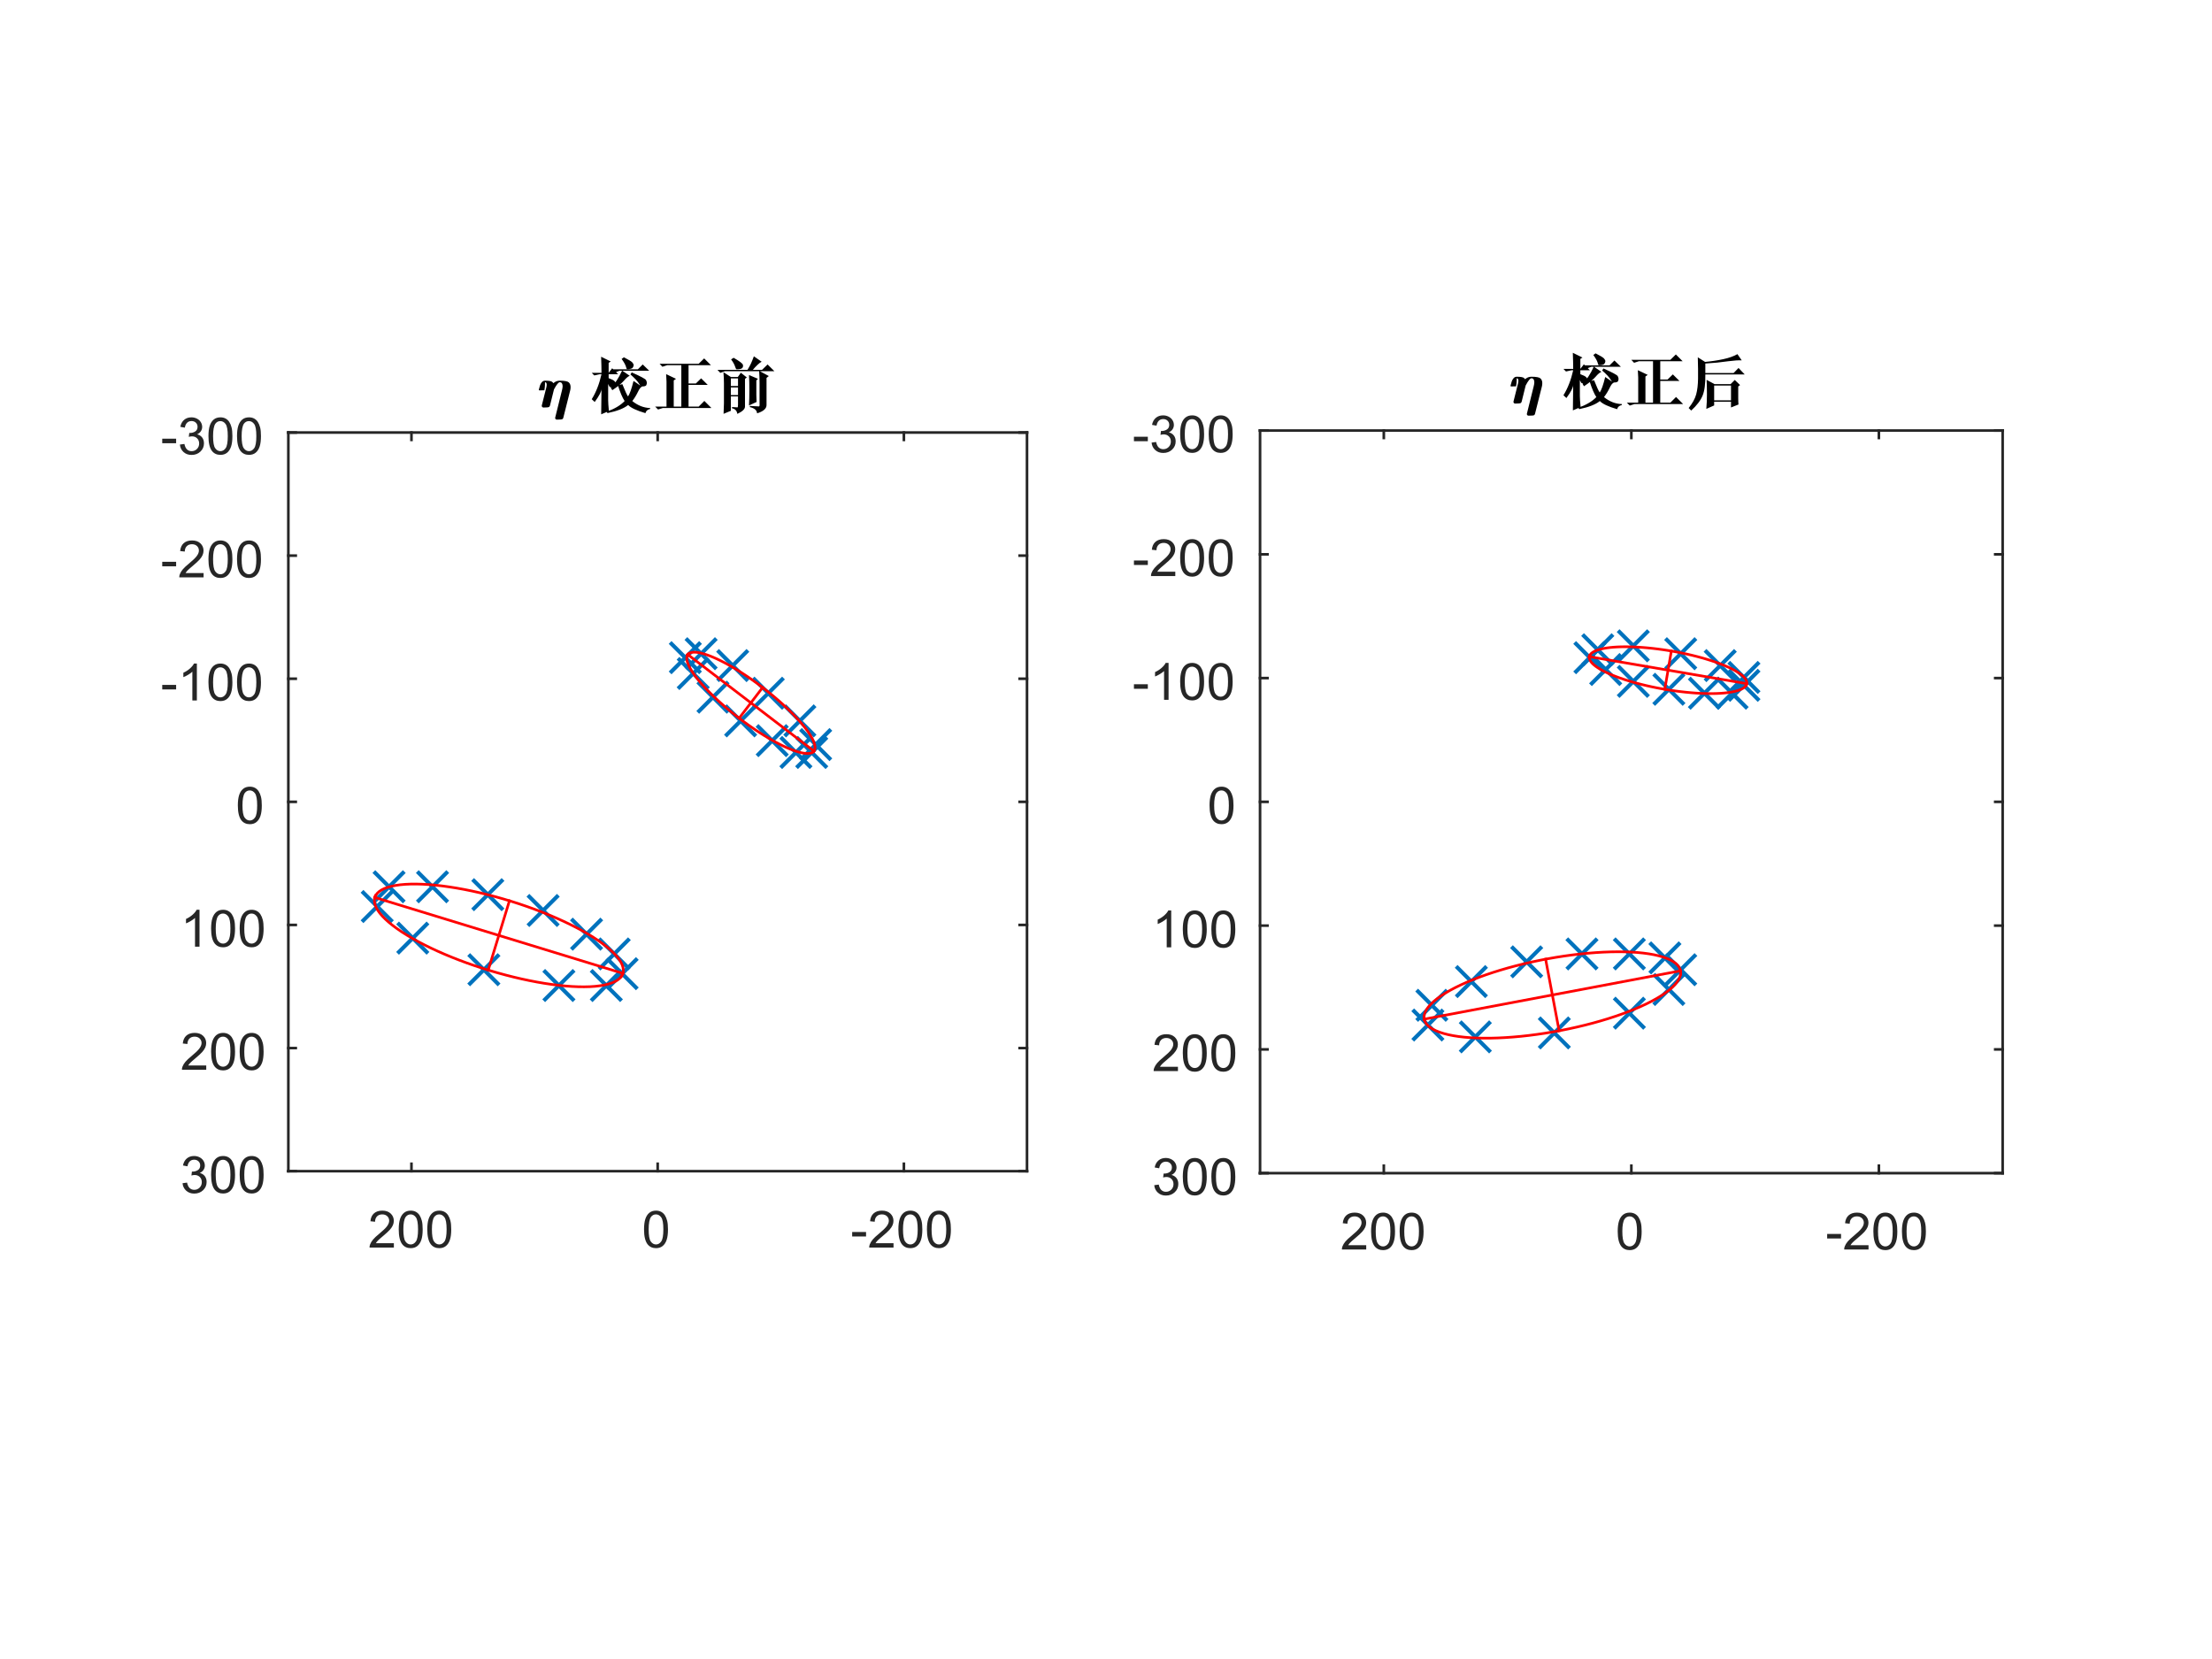 <?xml version="1.0"?>
<!DOCTYPE svg PUBLIC '-//W3C//DTD SVG 1.0//EN'
          'http://www.w3.org/TR/2001/REC-SVG-20010904/DTD/svg10.dtd'>
<svg xmlns:xlink="http://www.w3.org/1999/xlink" style="fill-opacity:1; color-rendering:auto; color-interpolation:auto; stroke:black; text-rendering:auto; stroke-linecap:square; stroke-miterlimit:10; stroke-opacity:1; shape-rendering:auto; fill:black; stroke-dasharray:none; font-weight:normal; stroke-width:1; font-family:'Dialog'; font-style:normal; stroke-linejoin:miter; font-size:12px; stroke-dashoffset:0; image-rendering:auto;" width="560" height="420" xmlns="http://www.w3.org/2000/svg"
><rect width="100%" height="100%" fill="#333333" stroke="none"/><!--Generated by the Batik Graphics2D SVG Generator--><defs id="genericDefs"
  /><g
  ><defs id="defs1"
    ><clipPath clipPathUnits="userSpaceOnUse" id="clipPath1"
      ><path d="M0 0 L560 0 L560 420 L0 420 L0 0 Z"
      /></clipPath
    ></defs
    ><g style="fill:white; stroke:white;"
    ><rect x="0" y="0" width="560" style="clip-path:url(#clipPath1); stroke:none;" height="420"
    /></g
    ><g style="fill:white; text-rendering:optimizeSpeed; color-rendering:optimizeSpeed; image-rendering:optimizeSpeed; shape-rendering:crispEdges; color-interpolation:sRGB; stroke:white;"
    ><rect x="0" width="560" height="420" y="0" style="stroke:none;"
      /><path style="stroke:none;" d="M260 109.5 L73 109.5 L73 296.5 L260 296.5 Z"
    /></g
    ><g style="fill:rgb(38,38,38); text-rendering:geometricPrecision; color-rendering:optimizeQuality; image-rendering:optimizeQuality; stroke-linejoin:round; color-interpolation:linearRGB; stroke:rgb(38,38,38); stroke-width:0.667;"
    ><line y2="296.5" style="fill:none;" x1="260" x2="73" y1="296.5"
      /><line y2="109.5" style="fill:none;" x1="260" x2="73" y1="109.5"
      /><line y2="294.63" style="fill:none;" x1="228.833" x2="228.833" y1="296.5"
      /><line y2="294.63" style="fill:none;" x1="166.5" x2="166.5" y1="296.5"
      /><line y2="294.63" style="fill:none;" x1="104.167" x2="104.167" y1="296.5"
      /><line y2="111.37" style="fill:none;" x1="228.833" x2="228.833" y1="109.5"
      /><line y2="111.37" style="fill:none;" x1="166.5" x2="166.5" y1="109.5"
      /><line y2="111.37" style="fill:none;" x1="104.167" x2="104.167" y1="109.5"
    /></g
    ><g transform="translate(228.833,301.833)" style="font-size:13px; fill:rgb(38,38,38); text-rendering:geometricPrecision; color-rendering:optimizeQuality; image-rendering:optimizeQuality; color-interpolation:linearRGB; stroke:rgb(38,38,38);"
    ><path style="stroke:none;" d="M-13.094 11.203 L-13.094 10.062 L-9.578 10.062 L-9.578 11.203 L-13.094 11.203 ZM-2.624 12.906 L-2.624 14 L-8.78 14 Q-8.796 13.594 -8.64 13.203 Q-8.405 12.578 -7.89 11.969 Q-7.374 11.359 -6.39 10.562 Q-4.874 9.312 -4.343 8.586 Q-3.812 7.859 -3.812 7.219 Q-3.812 6.531 -4.296 6.07 Q-4.78 5.609 -5.561 5.609 Q-6.39 5.609 -6.882 6.102 Q-7.374 6.594 -7.39 7.469 L-8.562 7.344 Q-8.437 6.031 -7.655 5.344 Q-6.874 4.656 -5.546 4.656 Q-4.202 4.656 -3.421 5.398 Q-2.64 6.141 -2.64 7.234 Q-2.64 7.797 -2.866 8.336 Q-3.093 8.875 -3.624 9.477 Q-4.155 10.078 -5.39 11.109 Q-6.421 11.969 -6.71 12.281 Q-6.999 12.594 -7.186 12.906 L-2.624 12.906 ZM-1.394 9.406 Q-1.394 7.766 -1.058 6.758 Q-0.722 5.75 -0.05 5.203 Q0.622 4.656 1.637 4.656 Q2.387 4.656 2.95 4.961 Q3.512 5.266 3.879 5.828 Q4.247 6.391 4.457 7.211 Q4.668 8.031 4.668 9.406 Q4.668 11.047 4.332 12.055 Q3.997 13.062 3.325 13.609 Q2.653 14.156 1.637 14.156 Q0.293 14.156 -0.488 13.188 Q-1.394 12.031 -1.394 9.406 ZM-0.222 9.406 Q-0.222 11.703 0.309 12.461 Q0.84 13.219 1.637 13.219 Q2.418 13.219 2.958 12.461 Q3.497 11.703 3.497 9.406 Q3.497 7.109 2.958 6.359 Q2.418 5.609 1.622 5.609 Q0.84 5.609 0.356 6.266 Q-0.222 7.125 -0.222 9.406 ZM5.836 9.406 Q5.836 7.766 6.172 6.758 Q6.508 5.75 7.18 5.203 Q7.852 4.656 8.867 4.656 Q9.617 4.656 10.18 4.961 Q10.742 5.266 11.109 5.828 Q11.477 6.391 11.688 7.211 Q11.898 8.031 11.898 9.406 Q11.898 11.047 11.562 12.055 Q11.227 13.062 10.555 13.609 Q9.883 14.156 8.867 14.156 Q7.523 14.156 6.742 13.188 Q5.836 12.031 5.836 9.406 ZM7.008 9.406 Q7.008 11.703 7.539 12.461 Q8.07 13.219 8.867 13.219 Q9.648 13.219 10.188 12.461 Q10.727 11.703 10.727 9.406 Q10.727 7.109 10.188 6.359 Q9.648 5.609 8.852 5.609 Q8.07 5.609 7.586 6.266 Q7.008 7.125 7.008 9.406 Z"
    /></g
    ><g transform="translate(166.5,301.833)" style="font-size:13px; fill:rgb(38,38,38); text-rendering:geometricPrecision; color-rendering:optimizeQuality; image-rendering:optimizeQuality; color-interpolation:linearRGB; stroke:rgb(38,38,38);"
    ><path style="stroke:none;" d="M-3.453 9.406 Q-3.453 7.766 -3.117 6.758 Q-2.781 5.75 -2.109 5.203 Q-1.438 4.656 -0.422 4.656 Q0.328 4.656 0.891 4.961 Q1.453 5.266 1.82 5.828 Q2.188 6.391 2.398 7.211 Q2.609 8.031 2.609 9.406 Q2.609 11.047 2.273 12.055 Q1.938 13.062 1.266 13.609 Q0.594 14.156 -0.422 14.156 Q-1.766 14.156 -2.547 13.188 Q-3.453 12.031 -3.453 9.406 ZM-2.281 9.406 Q-2.281 11.703 -1.75 12.461 Q-1.219 13.219 -0.422 13.219 Q0.359 13.219 0.898 12.461 Q1.438 11.703 1.438 9.406 Q1.438 7.109 0.898 6.359 Q0.359 5.609 -0.438 5.609 Q-1.219 5.609 -1.703 6.266 Q-2.281 7.125 -2.281 9.406 Z"
    /></g
    ><g transform="translate(104.167,301.833)" style="font-size:13px; fill:rgb(38,38,38); text-rendering:geometricPrecision; color-rendering:optimizeQuality; image-rendering:optimizeQuality; color-interpolation:linearRGB; stroke:rgb(38,38,38);"
    ><path style="stroke:none;" d="M-4.453 12.906 L-4.453 14 L-10.609 14 Q-10.625 13.594 -10.469 13.203 Q-10.234 12.578 -9.719 11.969 Q-9.203 11.359 -8.219 10.562 Q-6.703 9.312 -6.172 8.586 Q-5.641 7.859 -5.641 7.219 Q-5.641 6.531 -6.125 6.07 Q-6.609 5.609 -7.391 5.609 Q-8.219 5.609 -8.711 6.102 Q-9.203 6.594 -9.219 7.469 L-10.391 7.344 Q-10.266 6.031 -9.484 5.344 Q-8.703 4.656 -7.375 4.656 Q-6.031 4.656 -5.25 5.398 Q-4.469 6.141 -4.469 7.234 Q-4.469 7.797 -4.695 8.336 Q-4.922 8.875 -5.453 9.477 Q-5.984 10.078 -7.219 11.109 Q-8.25 11.969 -8.539 12.281 Q-8.828 12.594 -9.016 12.906 L-4.453 12.906 ZM-3.223 9.406 Q-3.223 7.766 -2.887 6.758 Q-2.551 5.75 -1.879 5.203 Q-1.208 4.656 -0.192 4.656 Q0.558 4.656 1.121 4.961 Q1.683 5.266 2.05 5.828 Q2.417 6.391 2.628 7.211 Q2.839 8.031 2.839 9.406 Q2.839 11.047 2.503 12.055 Q2.167 13.062 1.496 13.609 Q0.824 14.156 -0.192 14.156 Q-1.536 14.156 -2.317 13.188 Q-3.223 12.031 -3.223 9.406 ZM-2.051 9.406 Q-2.051 11.703 -1.52 12.461 Q-0.989 13.219 -0.192 13.219 Q0.589 13.219 1.128 12.461 Q1.667 11.703 1.667 9.406 Q1.667 7.109 1.128 6.359 Q0.589 5.609 -0.207 5.609 Q-0.989 5.609 -1.473 6.266 Q-2.051 7.125 -2.051 9.406 ZM4.007 9.406 Q4.007 7.766 4.343 6.758 Q4.679 5.75 5.351 5.203 Q6.022 4.656 7.038 4.656 Q7.788 4.656 8.351 4.961 Q8.913 5.266 9.28 5.828 Q9.648 6.391 9.858 7.211 Q10.069 8.031 10.069 9.406 Q10.069 11.047 9.733 12.055 Q9.398 13.062 8.726 13.609 Q8.054 14.156 7.038 14.156 Q5.694 14.156 4.913 13.188 Q4.007 12.031 4.007 9.406 ZM5.179 9.406 Q5.179 11.703 5.71 12.461 Q6.241 13.219 7.038 13.219 Q7.819 13.219 8.358 12.461 Q8.898 11.703 8.898 9.406 Q8.898 7.109 8.358 6.359 Q7.819 5.609 7.022 5.609 Q6.241 5.609 5.757 6.266 Q5.179 7.125 5.179 9.406 Z"
    /></g
    ><g style="fill:rgb(38,38,38); text-rendering:geometricPrecision; color-rendering:optimizeQuality; image-rendering:optimizeQuality; stroke-linejoin:round; color-interpolation:linearRGB; stroke:rgb(38,38,38); stroke-width:0.667;"
    ><line y2="296.5" style="fill:none;" x1="73" x2="73" y1="109.5"
      /><line y2="296.5" style="fill:none;" x1="260" x2="260" y1="109.5"
      /><line y2="109.5" style="fill:none;" x1="73" x2="74.87" y1="109.5"
      /><line y2="140.667" style="fill:none;" x1="73" x2="74.87" y1="140.667"
      /><line y2="171.833" style="fill:none;" x1="73" x2="74.87" y1="171.833"
      /><line y2="203" style="fill:none;" x1="73" x2="74.87" y1="203"
      /><line y2="234.167" style="fill:none;" x1="73" x2="74.87" y1="234.167"
      /><line y2="265.333" style="fill:none;" x1="73" x2="74.87" y1="265.333"
      /><line y2="296.5" style="fill:none;" x1="73" x2="74.87" y1="296.5"
      /><line y2="109.5" style="fill:none;" x1="260" x2="258.13" y1="109.5"
      /><line y2="140.667" style="fill:none;" x1="260" x2="258.13" y1="140.667"
      /><line y2="171.833" style="fill:none;" x1="260" x2="258.13" y1="171.833"
      /><line y2="203" style="fill:none;" x1="260" x2="258.13" y1="203"
      /><line y2="234.167" style="fill:none;" x1="260" x2="258.13" y1="234.167"
      /><line y2="265.333" style="fill:none;" x1="260" x2="258.13" y1="265.333"
      /><line y2="296.5" style="fill:none;" x1="260" x2="258.13" y1="296.5"
    /></g
    ><g transform="translate(67.667,109.5)" style="font-size:13px; fill:rgb(38,38,38); text-rendering:geometricPrecision; color-rendering:optimizeQuality; image-rendering:optimizeQuality; color-interpolation:linearRGB; stroke:rgb(38,38,38);"
    ><path style="stroke:none;" d="M-26.594 2.703 L-26.594 1.562 L-23.078 1.562 L-23.078 2.703 L-26.594 2.703 ZM-22.124 3.047 L-20.983 2.891 Q-20.78 3.859 -20.311 4.289 Q-19.843 4.719 -19.155 4.719 Q-18.358 4.719 -17.804 4.164 Q-17.249 3.609 -17.249 2.781 Q-17.249 1.984 -17.757 1.477 Q-18.265 0.969 -19.061 0.969 Q-19.39 0.969 -19.874 1.094 L-19.749 0.094 Q-19.624 0.109 -19.561 0.109 Q-18.827 0.109 -18.241 -0.273 Q-17.655 -0.656 -17.655 -1.453 Q-17.655 -2.078 -18.085 -2.492 Q-18.515 -2.906 -19.186 -2.906 Q-19.858 -2.906 -20.296 -2.484 Q-20.733 -2.062 -20.874 -1.234 L-22.015 -1.438 Q-21.796 -2.578 -21.054 -3.211 Q-20.311 -3.844 -19.218 -3.844 Q-18.452 -3.844 -17.811 -3.516 Q-17.171 -3.188 -16.827 -2.625 Q-16.483 -2.062 -16.483 -1.422 Q-16.483 -0.828 -16.811 -0.328 Q-17.14 0.172 -17.765 0.453 Q-16.952 0.656 -16.491 1.25 Q-16.03 1.844 -16.03 2.75 Q-16.03 3.969 -16.921 4.82 Q-17.811 5.672 -19.171 5.672 Q-20.39 5.672 -21.202 4.938 Q-22.015 4.203 -22.124 3.047 ZM-14.894 0.906 Q-14.894 -0.734 -14.558 -1.742 Q-14.222 -2.75 -13.55 -3.297 Q-12.878 -3.844 -11.863 -3.844 Q-11.113 -3.844 -10.55 -3.539 Q-9.988 -3.234 -9.621 -2.672 Q-9.253 -2.109 -9.043 -1.289 Q-8.832 -0.469 -8.832 0.906 Q-8.832 2.547 -9.168 3.555 Q-9.503 4.562 -10.175 5.109 Q-10.847 5.656 -11.863 5.656 Q-13.207 5.656 -13.988 4.688 Q-14.894 3.531 -14.894 0.906 ZM-13.722 0.906 Q-13.722 3.203 -13.191 3.961 Q-12.66 4.719 -11.863 4.719 Q-11.082 4.719 -10.543 3.961 Q-10.003 3.203 -10.003 0.906 Q-10.003 -1.391 -10.543 -2.141 Q-11.082 -2.891 -11.878 -2.891 Q-12.66 -2.891 -13.144 -2.234 Q-13.722 -1.375 -13.722 0.906 ZM-7.664 0.906 Q-7.664 -0.734 -7.328 -1.742 Q-6.992 -2.75 -6.32 -3.297 Q-5.648 -3.844 -4.633 -3.844 Q-3.883 -3.844 -3.32 -3.539 Q-2.758 -3.234 -2.391 -2.672 Q-2.023 -2.109 -1.812 -1.289 Q-1.602 -0.469 -1.602 0.906 Q-1.602 2.547 -1.938 3.555 Q-2.273 4.562 -2.945 5.109 Q-3.617 5.656 -4.633 5.656 Q-5.977 5.656 -6.758 4.688 Q-7.664 3.531 -7.664 0.906 ZM-6.492 0.906 Q-6.492 3.203 -5.961 3.961 Q-5.43 4.719 -4.633 4.719 Q-3.852 4.719 -3.312 3.961 Q-2.773 3.203 -2.773 0.906 Q-2.773 -1.391 -3.312 -2.141 Q-3.852 -2.891 -4.648 -2.891 Q-5.43 -2.891 -5.914 -2.234 Q-6.492 -1.375 -6.492 0.906 Z"
    /></g
    ><g transform="translate(67.667,140.667)" style="font-size:13px; fill:rgb(38,38,38); text-rendering:geometricPrecision; color-rendering:optimizeQuality; image-rendering:optimizeQuality; color-interpolation:linearRGB; stroke:rgb(38,38,38);"
    ><path style="stroke:none;" d="M-26.594 2.703 L-26.594 1.562 L-23.078 1.562 L-23.078 2.703 L-26.594 2.703 ZM-16.124 4.406 L-16.124 5.5 L-22.28 5.5 Q-22.296 5.094 -22.14 4.703 Q-21.905 4.078 -21.39 3.469 Q-20.874 2.859 -19.89 2.062 Q-18.374 0.812 -17.843 0.086 Q-17.311 -0.641 -17.311 -1.281 Q-17.311 -1.969 -17.796 -2.43 Q-18.28 -2.891 -19.061 -2.891 Q-19.89 -2.891 -20.382 -2.398 Q-20.874 -1.906 -20.89 -1.031 L-22.061 -1.156 Q-21.936 -2.469 -21.155 -3.156 Q-20.374 -3.844 -19.046 -3.844 Q-17.702 -3.844 -16.921 -3.102 Q-16.14 -2.359 -16.14 -1.266 Q-16.14 -0.703 -16.366 -0.164 Q-16.593 0.375 -17.124 0.977 Q-17.655 1.578 -18.89 2.609 Q-19.921 3.469 -20.21 3.781 Q-20.499 4.094 -20.686 4.406 L-16.124 4.406 ZM-14.894 0.906 Q-14.894 -0.734 -14.558 -1.742 Q-14.222 -2.75 -13.55 -3.297 Q-12.878 -3.844 -11.863 -3.844 Q-11.113 -3.844 -10.55 -3.539 Q-9.988 -3.234 -9.621 -2.672 Q-9.253 -2.109 -9.043 -1.289 Q-8.832 -0.469 -8.832 0.906 Q-8.832 2.547 -9.168 3.555 Q-9.503 4.562 -10.175 5.109 Q-10.847 5.656 -11.863 5.656 Q-13.207 5.656 -13.988 4.688 Q-14.894 3.531 -14.894 0.906 ZM-13.722 0.906 Q-13.722 3.203 -13.191 3.961 Q-12.66 4.719 -11.863 4.719 Q-11.082 4.719 -10.543 3.961 Q-10.003 3.203 -10.003 0.906 Q-10.003 -1.391 -10.543 -2.141 Q-11.082 -2.891 -11.878 -2.891 Q-12.66 -2.891 -13.144 -2.234 Q-13.722 -1.375 -13.722 0.906 ZM-7.664 0.906 Q-7.664 -0.734 -7.328 -1.742 Q-6.992 -2.75 -6.32 -3.297 Q-5.648 -3.844 -4.633 -3.844 Q-3.883 -3.844 -3.32 -3.539 Q-2.758 -3.234 -2.391 -2.672 Q-2.023 -2.109 -1.812 -1.289 Q-1.602 -0.469 -1.602 0.906 Q-1.602 2.547 -1.938 3.555 Q-2.273 4.562 -2.945 5.109 Q-3.617 5.656 -4.633 5.656 Q-5.977 5.656 -6.758 4.688 Q-7.664 3.531 -7.664 0.906 ZM-6.492 0.906 Q-6.492 3.203 -5.961 3.961 Q-5.43 4.719 -4.633 4.719 Q-3.852 4.719 -3.312 3.961 Q-2.773 3.203 -2.773 0.906 Q-2.773 -1.391 -3.312 -2.141 Q-3.852 -2.891 -4.648 -2.891 Q-5.43 -2.891 -5.914 -2.234 Q-6.492 -1.375 -6.492 0.906 Z"
    /></g
    ><g transform="translate(67.667,171.833)" style="font-size:13px; fill:rgb(38,38,38); text-rendering:geometricPrecision; color-rendering:optimizeQuality; image-rendering:optimizeQuality; color-interpolation:linearRGB; stroke:rgb(38,38,38);"
    ><path style="stroke:none;" d="M-26.594 2.703 L-26.594 1.562 L-23.078 1.562 L-23.078 2.703 L-26.594 2.703 ZM-17.827 5.5 L-18.968 5.5 L-18.968 -1.781 Q-19.39 -1.391 -20.054 -0.992 Q-20.718 -0.594 -21.249 -0.406 L-21.249 -1.516 Q-20.296 -1.953 -19.577 -2.594 Q-18.858 -3.234 -18.561 -3.844 L-17.827 -3.844 L-17.827 5.5 ZM-14.894 0.906 Q-14.894 -0.734 -14.558 -1.742 Q-14.222 -2.75 -13.55 -3.297 Q-12.878 -3.844 -11.863 -3.844 Q-11.113 -3.844 -10.55 -3.539 Q-9.988 -3.234 -9.621 -2.672 Q-9.253 -2.109 -9.043 -1.289 Q-8.832 -0.469 -8.832 0.906 Q-8.832 2.547 -9.168 3.555 Q-9.503 4.562 -10.175 5.109 Q-10.847 5.656 -11.863 5.656 Q-13.207 5.656 -13.988 4.688 Q-14.894 3.531 -14.894 0.906 ZM-13.722 0.906 Q-13.722 3.203 -13.191 3.961 Q-12.66 4.719 -11.863 4.719 Q-11.082 4.719 -10.543 3.961 Q-10.003 3.203 -10.003 0.906 Q-10.003 -1.391 -10.543 -2.141 Q-11.082 -2.891 -11.878 -2.891 Q-12.66 -2.891 -13.144 -2.234 Q-13.722 -1.375 -13.722 0.906 ZM-7.664 0.906 Q-7.664 -0.734 -7.328 -1.742 Q-6.992 -2.75 -6.32 -3.297 Q-5.648 -3.844 -4.633 -3.844 Q-3.883 -3.844 -3.32 -3.539 Q-2.758 -3.234 -2.391 -2.672 Q-2.023 -2.109 -1.812 -1.289 Q-1.602 -0.469 -1.602 0.906 Q-1.602 2.547 -1.938 3.555 Q-2.273 4.562 -2.945 5.109 Q-3.617 5.656 -4.633 5.656 Q-5.977 5.656 -6.758 4.688 Q-7.664 3.531 -7.664 0.906 ZM-6.492 0.906 Q-6.492 3.203 -5.961 3.961 Q-5.43 4.719 -4.633 4.719 Q-3.852 4.719 -3.312 3.961 Q-2.773 3.203 -2.773 0.906 Q-2.773 -1.391 -3.312 -2.141 Q-3.852 -2.891 -4.648 -2.891 Q-5.43 -2.891 -5.914 -2.234 Q-6.492 -1.375 -6.492 0.906 Z"
    /></g
    ><g transform="translate(67.667,203)" style="font-size:13px; fill:rgb(38,38,38); text-rendering:geometricPrecision; color-rendering:optimizeQuality; image-rendering:optimizeQuality; color-interpolation:linearRGB; stroke:rgb(38,38,38);"
    ><path style="stroke:none;" d="M-7.453 0.906 Q-7.453 -0.734 -7.117 -1.742 Q-6.781 -2.75 -6.109 -3.297 Q-5.438 -3.844 -4.422 -3.844 Q-3.672 -3.844 -3.109 -3.539 Q-2.547 -3.234 -2.18 -2.672 Q-1.812 -2.109 -1.602 -1.289 Q-1.391 -0.469 -1.391 0.906 Q-1.391 2.547 -1.727 3.555 Q-2.062 4.562 -2.734 5.109 Q-3.406 5.656 -4.422 5.656 Q-5.766 5.656 -6.547 4.688 Q-7.453 3.531 -7.453 0.906 ZM-6.281 0.906 Q-6.281 3.203 -5.75 3.961 Q-5.219 4.719 -4.422 4.719 Q-3.641 4.719 -3.102 3.961 Q-2.562 3.203 -2.562 0.906 Q-2.562 -1.391 -3.102 -2.141 Q-3.641 -2.891 -4.438 -2.891 Q-5.219 -2.891 -5.703 -2.234 Q-6.281 -1.375 -6.281 0.906 Z"
    /></g
    ><g transform="translate(67.667,234.167)" style="font-size:13px; fill:rgb(38,38,38); text-rendering:geometricPrecision; color-rendering:optimizeQuality; image-rendering:optimizeQuality; color-interpolation:linearRGB; stroke:rgb(38,38,38);"
    ><path style="stroke:none;" d="M-17.156 5.5 L-18.297 5.5 L-18.297 -1.781 Q-18.719 -1.391 -19.383 -0.992 Q-20.047 -0.594 -20.578 -0.406 L-20.578 -1.516 Q-19.625 -1.953 -18.906 -2.594 Q-18.188 -3.234 -17.891 -3.844 L-17.156 -3.844 L-17.156 5.5 ZM-14.223 0.906 Q-14.223 -0.734 -13.887 -1.742 Q-13.551 -2.75 -12.879 -3.297 Q-12.207 -3.844 -11.192 -3.844 Q-10.442 -3.844 -9.879 -3.539 Q-9.317 -3.234 -8.95 -2.672 Q-8.582 -2.109 -8.372 -1.289 Q-8.161 -0.469 -8.161 0.906 Q-8.161 2.547 -8.497 3.555 Q-8.832 4.562 -9.504 5.109 Q-10.176 5.656 -11.192 5.656 Q-12.536 5.656 -13.317 4.688 Q-14.223 3.531 -14.223 0.906 ZM-13.051 0.906 Q-13.051 3.203 -12.52 3.961 Q-11.989 4.719 -11.192 4.719 Q-10.411 4.719 -9.872 3.961 Q-9.332 3.203 -9.332 0.906 Q-9.332 -1.391 -9.872 -2.141 Q-10.411 -2.891 -11.207 -2.891 Q-11.989 -2.891 -12.473 -2.234 Q-13.051 -1.375 -13.051 0.906 ZM-6.993 0.906 Q-6.993 -0.734 -6.657 -1.742 Q-6.321 -2.75 -5.649 -3.297 Q-4.978 -3.844 -3.962 -3.844 Q-3.212 -3.844 -2.649 -3.539 Q-2.087 -3.234 -1.72 -2.672 Q-1.353 -2.109 -1.142 -1.289 Q-0.931 -0.469 -0.931 0.906 Q-0.931 2.547 -1.267 3.555 Q-1.603 4.562 -2.274 5.109 Q-2.946 5.656 -3.962 5.656 Q-5.306 5.656 -6.087 4.688 Q-6.993 3.531 -6.993 0.906 ZM-5.821 0.906 Q-5.821 3.203 -5.29 3.961 Q-4.759 4.719 -3.962 4.719 Q-3.181 4.719 -2.642 3.961 Q-2.103 3.203 -2.103 0.906 Q-2.103 -1.391 -2.642 -2.141 Q-3.181 -2.891 -3.978 -2.891 Q-4.759 -2.891 -5.243 -2.234 Q-5.821 -1.375 -5.821 0.906 Z"
    /></g
    ><g transform="translate(67.667,265.333)" style="font-size:13px; fill:rgb(38,38,38); text-rendering:geometricPrecision; color-rendering:optimizeQuality; image-rendering:optimizeQuality; color-interpolation:linearRGB; stroke:rgb(38,38,38);"
    ><path style="stroke:none;" d="M-15.453 4.406 L-15.453 5.5 L-21.609 5.5 Q-21.625 5.094 -21.469 4.703 Q-21.234 4.078 -20.719 3.469 Q-20.203 2.859 -19.219 2.062 Q-17.703 0.812 -17.172 0.086 Q-16.641 -0.641 -16.641 -1.281 Q-16.641 -1.969 -17.125 -2.43 Q-17.609 -2.891 -18.391 -2.891 Q-19.219 -2.891 -19.711 -2.398 Q-20.203 -1.906 -20.219 -1.031 L-21.391 -1.156 Q-21.266 -2.469 -20.484 -3.156 Q-19.703 -3.844 -18.375 -3.844 Q-17.031 -3.844 -16.25 -3.102 Q-15.469 -2.359 -15.469 -1.266 Q-15.469 -0.703 -15.695 -0.164 Q-15.922 0.375 -16.453 0.977 Q-16.984 1.578 -18.219 2.609 Q-19.25 3.469 -19.539 3.781 Q-19.828 4.094 -20.016 4.406 L-15.453 4.406 ZM-14.223 0.906 Q-14.223 -0.734 -13.887 -1.742 Q-13.551 -2.75 -12.879 -3.297 Q-12.207 -3.844 -11.192 -3.844 Q-10.442 -3.844 -9.879 -3.539 Q-9.317 -3.234 -8.95 -2.672 Q-8.582 -2.109 -8.372 -1.289 Q-8.161 -0.469 -8.161 0.906 Q-8.161 2.547 -8.497 3.555 Q-8.832 4.562 -9.504 5.109 Q-10.176 5.656 -11.192 5.656 Q-12.536 5.656 -13.317 4.688 Q-14.223 3.531 -14.223 0.906 ZM-13.051 0.906 Q-13.051 3.203 -12.52 3.961 Q-11.989 4.719 -11.192 4.719 Q-10.411 4.719 -9.872 3.961 Q-9.332 3.203 -9.332 0.906 Q-9.332 -1.391 -9.872 -2.141 Q-10.411 -2.891 -11.207 -2.891 Q-11.989 -2.891 -12.473 -2.234 Q-13.051 -1.375 -13.051 0.906 ZM-6.993 0.906 Q-6.993 -0.734 -6.657 -1.742 Q-6.321 -2.75 -5.649 -3.297 Q-4.978 -3.844 -3.962 -3.844 Q-3.212 -3.844 -2.649 -3.539 Q-2.087 -3.234 -1.72 -2.672 Q-1.353 -2.109 -1.142 -1.289 Q-0.931 -0.469 -0.931 0.906 Q-0.931 2.547 -1.267 3.555 Q-1.603 4.562 -2.274 5.109 Q-2.946 5.656 -3.962 5.656 Q-5.306 5.656 -6.087 4.688 Q-6.993 3.531 -6.993 0.906 ZM-5.821 0.906 Q-5.821 3.203 -5.29 3.961 Q-4.759 4.719 -3.962 4.719 Q-3.181 4.719 -2.642 3.961 Q-2.103 3.203 -2.103 0.906 Q-2.103 -1.391 -2.642 -2.141 Q-3.181 -2.891 -3.978 -2.891 Q-4.759 -2.891 -5.243 -2.234 Q-5.821 -1.375 -5.821 0.906 Z"
    /></g
    ><g transform="translate(67.667,296.5)" style="font-size:13px; fill:rgb(38,38,38); text-rendering:geometricPrecision; color-rendering:optimizeQuality; image-rendering:optimizeQuality; color-interpolation:linearRGB; stroke:rgb(38,38,38);"
    ><path style="stroke:none;" d="M-21.453 3.047 L-20.312 2.891 Q-20.109 3.859 -19.641 4.289 Q-19.172 4.719 -18.484 4.719 Q-17.688 4.719 -17.133 4.164 Q-16.578 3.609 -16.578 2.781 Q-16.578 1.984 -17.086 1.477 Q-17.594 0.969 -18.391 0.969 Q-18.719 0.969 -19.203 1.094 L-19.078 0.094 Q-18.953 0.109 -18.891 0.109 Q-18.156 0.109 -17.57 -0.273 Q-16.984 -0.656 -16.984 -1.453 Q-16.984 -2.078 -17.414 -2.492 Q-17.844 -2.906 -18.516 -2.906 Q-19.188 -2.906 -19.625 -2.484 Q-20.062 -2.062 -20.203 -1.234 L-21.344 -1.438 Q-21.125 -2.578 -20.383 -3.211 Q-19.641 -3.844 -18.547 -3.844 Q-17.781 -3.844 -17.141 -3.516 Q-16.5 -3.188 -16.156 -2.625 Q-15.812 -2.062 -15.812 -1.422 Q-15.812 -0.828 -16.141 -0.328 Q-16.469 0.172 -17.094 0.453 Q-16.281 0.656 -15.82 1.25 Q-15.359 1.844 -15.359 2.75 Q-15.359 3.969 -16.25 4.82 Q-17.141 5.672 -18.5 5.672 Q-19.719 5.672 -20.531 4.938 Q-21.344 4.203 -21.453 3.047 ZM-14.223 0.906 Q-14.223 -0.734 -13.887 -1.742 Q-13.551 -2.75 -12.879 -3.297 Q-12.207 -3.844 -11.192 -3.844 Q-10.442 -3.844 -9.879 -3.539 Q-9.317 -3.234 -8.95 -2.672 Q-8.582 -2.109 -8.372 -1.289 Q-8.161 -0.469 -8.161 0.906 Q-8.161 2.547 -8.497 3.555 Q-8.832 4.562 -9.504 5.109 Q-10.176 5.656 -11.192 5.656 Q-12.536 5.656 -13.317 4.688 Q-14.223 3.531 -14.223 0.906 ZM-13.051 0.906 Q-13.051 3.203 -12.52 3.961 Q-11.989 4.719 -11.192 4.719 Q-10.411 4.719 -9.872 3.961 Q-9.332 3.203 -9.332 0.906 Q-9.332 -1.391 -9.872 -2.141 Q-10.411 -2.891 -11.207 -2.891 Q-11.989 -2.891 -12.473 -2.234 Q-13.051 -1.375 -13.051 0.906 ZM-6.993 0.906 Q-6.993 -0.734 -6.657 -1.742 Q-6.321 -2.75 -5.649 -3.297 Q-4.978 -3.844 -3.962 -3.844 Q-3.212 -3.844 -2.649 -3.539 Q-2.087 -3.234 -1.72 -2.672 Q-1.353 -2.109 -1.142 -1.289 Q-0.931 -0.469 -0.931 0.906 Q-0.931 2.547 -1.267 3.555 Q-1.603 4.562 -2.274 5.109 Q-2.946 5.656 -3.962 5.656 Q-5.306 5.656 -6.087 4.688 Q-6.993 3.531 -6.993 0.906 ZM-5.821 0.906 Q-5.821 3.203 -5.29 3.961 Q-4.759 4.719 -3.962 4.719 Q-3.181 4.719 -2.642 3.961 Q-2.103 3.203 -2.103 0.906 Q-2.103 -1.391 -2.642 -2.141 Q-3.181 -2.891 -3.978 -2.891 Q-4.759 -2.891 -5.243 -2.234 Q-5.821 -1.375 -5.821 0.906 Z"
    /></g
    ><g transform="translate(136,103)" style="font-size:15px; text-rendering:geometricPrecision; color-rendering:optimizeQuality; image-rendering:optimizeQuality; font-family:'mwb_cmmi10'; color-interpolation:linearRGB; font-weight:bold;"
    ><path style="stroke:none;" d="M1.609 0.172 Q1.422 0.172 1.289 0.055 Q1.156 -0.062 1.156 -0.25 Q1.156 -0.344 1.172 -0.391 L2.297 -4.859 Q2.406 -5.281 2.406 -5.594 Q2.406 -6.234 1.969 -6.234 Q1.969 -6.234 1.969 -5.68 Q1.969 -5.125 1.828 -4.266 Q1.828 -4.219 1.781 -4.195 Q1.734 -4.172 0.703 -4.172 L0.531 -4.172 Q0.469 -4.172 0.438 -4.227 Q0.406 -4.281 0.406 -4.328 Q0.562 -4.969 0.711 -5.422 Q0.859 -5.875 1.18 -6.25 Q1.5 -6.625 1.984 -6.625 Q3.531 -6.625 3.852 -6.273 Q4.172 -5.922 4.172 -5.922 Q3.953 -5.953 4.492 -6.289 Q5.031 -6.625 5.734 -6.625 Q7.516 -6.625 7.984 -6.203 Q8.453 -5.781 8.453 -5.016 Q8.453 -4.562 8.359 -4.188 L6.609 2.766 Q6.562 2.969 6.391 3.102 Q6.219 3.234 5 3.234 Q4.812 3.234 4.68 3.125 Q4.547 3.016 4.547 2.812 Q4.547 2.734 4.562 2.703 L6.281 -4.219 Q6.438 -4.828 6.438 -5.234 Q6.438 -5.656 6.266 -5.945 Q6.094 -6.234 5.703 -6.234 Q5.219 -6.234 4.25 -4.422 L3.234 -0.328 Q3.188 -0.125 3.008 0.023 Q2.828 0.172 1.609 0.172 Z"
    /></g
    ><g transform="translate(145,103)" style="font-size:15px; text-rendering:geometricPrecision; color-rendering:optimizeQuality; image-rendering:optimizeQuality; color-interpolation:linearRGB; font-weight:bold;"
    ><path style="stroke:none;" d="M12.371 -12.125 L12.949 -12.547 Q14.777 -11.609 15.097 -11.227 Q15.418 -10.844 15.418 -10.547 Q15.418 -10.25 15.16 -9.898 Q14.902 -9.547 13.777 -9.547 Q13.605 -9.547 13.48 -10.141 Q13.246 -10.953 12.371 -12.125 ZM9.918 -9.5 L16.48 -9.5 L17.714 -10.734 L19.355 -9.141 L11.839 -9.141 Q11.839 -9.141 10.683 -8.688 L9.918 -9.5 ZM12.496 -9.188 L14.433 -7.859 Q13.839 -7.672 12.902 -6.562 Q11.902 -5.453 10.011 -4.219 L9.621 -4.859 Q10.386 -5.562 11.113 -6.648 Q11.839 -7.734 12.496 -9.188 ZM14.933 -8.719 Q18.355 -7.203 18.558 -6.766 Q18.761 -6.328 18.761 -6.094 Q18.761 -5.797 18.613 -5.477 Q18.464 -5.156 17.418 -5.156 Q17.183 -5.156 16.824 -5.797 Q16.246 -6.797 14.605 -8.203 L14.933 -8.719 ZM15.386 -6.562 L17.527 -5.094 Q17.058 -4.984 16.48 -3.75 Q15.886 -2.516 15.074 -1.469 Q17.183 0.234 19.589 0.297 L19.589 0.531 Q18.589 0.766 18.402 1.594 Q15.011 0.594 14.027 -0.469 Q12.433 0.828 8.808 1.578 L8.558 1.234 Q11.558 0.172 13.136 -1.469 Q12.308 -2.703 11.433 -5.453 L12.558 -5.75 Q13.605 -3.109 13.996 -2.641 Q14.652 -3.578 15.386 -6.562 ZM8.964 -1.703 Q8.964 -0.875 9.152 1.062 L7.199 1.891 Q7.277 -1.875 7.277 -4.562 Q7.277 -3.578 5.558 -1.234 L4.808 -1.938 Q6.449 -4.578 7.277 -8.266 L6.871 -8.266 L5.449 -7.953 L4.808 -8.609 L7.277 -8.609 Q7.277 -10.203 7.183 -12.688 L9.621 -11.484 L9.089 -11.141 L9.089 -8.609 L9.089 -8.609 L9.98 -9.766 L11.496 -8.266 L9.089 -8.266 L9.089 -7.266 Q10.214 -6.859 10.535 -6.539 Q10.855 -6.219 10.855 -5.859 Q10.855 -5.625 10.707 -5.305 Q10.558 -4.984 9.496 -4.984 Q9.324 -4.984 9.089 -5.516 Q8.746 -6.266 8.964 -6.266 L8.964 -1.703 ZM23.738 -6.391 Q23.738 -6.797 23.644 -8.281 L26.144 -7.094 L25.566 -6.688 L25.566 -0.062 L27.488 -0.062 L27.488 -10.547 L23.91 -10.547 Q23.91 -10.547 22.691 -10.156 L21.988 -10.906 L31.878 -10.906 L33.269 -12.266 L34.988 -10.547 L29.316 -10.547 L29.316 -5.922 L31.175 -5.922 L32.503 -7.219 L34.175 -5.562 L29.316 -5.562 L29.316 -0.062 L31.878 -0.062 L33.316 -1.5 L35.113 0.297 L22.8 0.297 Q22.8 0.297 21.597 0.672 L20.863 -0.062 L23.738 -0.062 L23.738 -6.391 ZM40.027 -7.203 L40.027 -5.281 L41.839 -5.281 L41.839 -7.203 L40.027 -7.203 ZM40.027 -4.922 L40.027 -2.984 L41.839 -2.984 L41.839 -4.922 L40.027 -4.922 ZM36.636 -9.375 L44.246 -9.375 Q44.777 -10.25 45.097 -10.93 Q45.417 -11.609 45.855 -12.797 L47.824 -11.422 Q47.417 -11.25 46.769 -10.633 Q46.121 -10.016 45.605 -9.375 L47.933 -9.375 L49.324 -10.734 L51.042 -9.031 L38.558 -9.031 Q38.558 -9.031 37.355 -8.609 L36.636 -9.375 ZM44.714 -4.281 Q44.714 -6.453 44.621 -8.062 L46.886 -7.094 L46.48 -6.688 L46.48 -2.984 Q46.48 -2.047 46.542 -1.234 L44.621 -0.359 Q44.714 -2.109 44.714 -4.281 ZM47.183 -9.125 L49.636 -7.797 L49.058 -7.328 L49.058 -0.531 Q49.121 0.875 46.667 1.641 Q46.589 0.469 44.839 0.062 L44.839 -0.234 Q46.917 -0.094 47.136 -0.109 Q47.355 -0.125 47.292 -0.828 L47.292 -6.094 Q47.292 -7.562 47.183 -9.125 ZM40.73 -12.422 Q42.964 -11.141 43.081 -10.641 Q43.199 -10.141 42.902 -9.82 Q42.605 -9.5 41.496 -9.5 Q41.324 -9.5 41.136 -10.078 Q40.902 -10.906 40.089 -12.016 L40.73 -12.422 ZM40.027 1 L38.183 1.766 Q38.277 -0.297 38.277 -0.875 L38.277 -5.984 Q38.277 -7.266 38.152 -8.781 L40.027 -7.562 L41.792 -7.562 L42.558 -8.641 L44.074 -7.438 L43.605 -7.094 L43.605 -0.062 Q43.605 0.875 41.667 1.781 Q41.496 0.594 40.324 0.359 L40.324 0.047 Q41.558 0.141 41.699 0.133 Q41.839 0.125 41.839 -0.531 L41.839 -2.641 L40.027 -2.641 L40.027 1 Z"
    /></g
    ><g style="stroke-linecap:butt; fill:rgb(0,114,189); text-rendering:geometricPrecision; color-rendering:optimizeQuality; image-rendering:optimizeQuality; stroke-linejoin:round; color-interpolation:linearRGB; stroke:rgb(0,114,189);"
    ><line y2="165" style="fill:none;" x1="182" x2="189" y1="172"
      /><line y2="172" style="fill:none;" x1="182" x2="189" y1="165"
      /><line y2="162" style="fill:none;" x1="174" x2="181" y1="169"
      /><line y2="169" style="fill:none;" x1="174" x2="181" y1="162"
      /><line y2="163" style="fill:none;" x1="170" x2="177" y1="170"
      /><line y2="170" style="fill:none;" x1="170" x2="177" y1="163"
      /><line y2="167" style="fill:none;" x1="172" x2="179" y1="174"
      /><line y2="174" style="fill:none;" x1="172" x2="179" y1="167"
      /><line y2="173" style="fill:none;" x1="177" x2="184" y1="180"
      /><line y2="180" style="fill:none;" x1="177" x2="184" y1="173"
      /><line y2="179" style="fill:none;" x1="184" x2="191" y1="186"
      /><line y2="186" style="fill:none;" x1="184" x2="191" y1="179"
      /><line y2="184" style="fill:none;" x1="192" x2="199" y1="191"
      /><line y2="191" style="fill:none;" x1="192" x2="199" y1="184"
      /><line y2="187" style="fill:none;" x1="198" x2="205" y1="194"
      /><line y2="194" style="fill:none;" x1="198" x2="205" y1="187"
      /><line y2="187" style="fill:none;" x1="202" x2="209" y1="194"
      /><line y2="194" style="fill:none;" x1="202" x2="209" y1="187"
      /><line y2="185" style="fill:none;" x1="203" x2="210" y1="192"
      /><line y2="192" style="fill:none;" x1="203" x2="210" y1="185"
      /><line y2="179" style="fill:none;" x1="199" x2="206" y1="186"
      /><line y2="186" style="fill:none;" x1="199" x2="206" y1="179"
      /><line y2="172" style="fill:none;" x1="191" x2="198" y1="179"
      /><line y2="179" style="fill:none;" x1="191" x2="198" y1="172"
      /><line y2="234" style="fill:none;" x1="101" x2="108" y1="241"
      /><line y2="241" style="fill:none;" x1="101" x2="108" y1="234"
      /><line y2="226" style="fill:none;" x1="92" x2="99" y1="233"
      /><line y2="233" style="fill:none;" x1="92" x2="99" y1="226"
      /><line y2="221" style="fill:none;" x1="95" x2="102" y1="228"
      /><line y2="228" style="fill:none;" x1="95" x2="102" y1="221"
      /><line y2="221" style="fill:none;" x1="106" x2="113" y1="228"
      /><line y2="228" style="fill:none;" x1="106" x2="113" y1="221"
      /><line y2="223" style="fill:none;" x1="120" x2="127" y1="230"
      /><line y2="230" style="fill:none;" x1="120" x2="127" y1="223"
      /><line y2="227" style="fill:none;" x1="134" x2="141" y1="234"
      /><line y2="234" style="fill:none;" x1="134" x2="141" y1="227"
      /><line y2="233" style="fill:none;" x1="145" x2="152" y1="240"
      /><line y2="240" style="fill:none;" x1="145" x2="152" y1="233"
      /><line y2="238" style="fill:none;" x1="152" x2="159" y1="245"
      /><line y2="245" style="fill:none;" x1="152" x2="159" y1="238"
      /><line y2="243" style="fill:none;" x1="154" x2="161" y1="250"
      /><line y2="250" style="fill:none;" x1="154" x2="161" y1="243"
      /><line y2="246" style="fill:none;" x1="150" x2="157" y1="253"
      /><line y2="253" style="fill:none;" x1="150" x2="157" y1="246"
      /><line y2="246" style="fill:none;" x1="138" x2="145" y1="253"
      /><line y2="253" style="fill:none;" x1="138" x2="145" y1="246"
      /><line y2="242" style="fill:none;" x1="119" x2="126" y1="249"
      /><line y2="249" style="fill:none;" x1="119" x2="126" y1="242"
      /><line x1="193.068" x2="187.124" y1="174.053" style="fill:none; stroke:red; stroke-width:0.667;" y2="181.819"
      /><line x1="206.063" x2="174.129" y1="190.155" style="fill:none; stroke:red; stroke-width:0.667;" y2="165.717"
      /><path d="M174.129 165.717 L173.973 165.988 L173.882 166.307 L173.855 166.672 L173.895 167.084 L173.999 167.538 L174.168 168.035 L174.402 168.572 L174.699 169.146 L175.057 169.756 L175.476 170.399 L175.955 171.071 L176.49 171.772 L177.079 172.498 L177.722 173.245 L178.414 174.011 L179.153 174.793 L179.936 175.588 L180.76 176.392 L181.622 177.202 L182.518 178.016 L183.444 178.829 L184.397 179.638 L185.373 180.441 L186.368 181.233 L187.378 182.012 L188.399 182.775 L189.427 183.518 L190.457 184.239 L191.487 184.935 L192.51 185.602 L193.524 186.238 L194.524 186.841 L195.506 187.408 L196.466 187.937 L197.401 188.426 L198.306 188.872 L199.178 189.275 L200.014 189.631 L200.81 189.941 L201.562 190.202 L202.269 190.414 L202.926 190.576 L203.532 190.687 L204.083 190.746 L204.579 190.754 L205.016 190.71 L205.393 190.615 L205.708 190.469 L205.96 190.272" style="fill:none; stroke-width:0.667; fill-rule:evenodd; stroke:red;"
      /><path d="M205.708 190.469 L205.96 190.272 L206.149 190.026 L206.273 189.731 L206.332 189.388 L206.325 188.999 L206.253 188.566 L206.116 188.09 L205.915 187.573 L205.65 187.017 L205.322 186.425 L204.933 185.798 L204.484 185.14 L203.977 184.453 L203.414 183.74 L202.798 183.003 L202.131 182.246 L201.415 181.471 L200.653 180.683 L199.849 179.883 L199.006 179.075 L198.127 178.263 L197.215 177.449 L196.275 176.637 L195.31 175.831 L194.324 175.033 L193.321 174.247 L192.305 173.476 L191.28 172.722 L190.25 171.99 L189.22 171.281 L188.193 170.6 L187.174 169.947 L186.166 169.328 L185.175 168.742 L184.203 168.194 L183.255 167.685 L182.335 167.217 L181.446 166.792 L180.591 166.413 L179.775 166.079 L179 165.794 L178.271 165.557 L177.588 165.37 L176.957 165.234 L176.377 165.149 L175.854 165.115 L175.387 165.133 L174.98 165.203 L174.634 165.323 L174.35 165.495 L174.129 165.717" style="fill:none; stroke-width:0.667; fill-rule:evenodd; stroke:red;"
      /><path d="M174.35 165.495 L174.129 165.717" style="fill:none; stroke-width:0.667; fill-rule:evenodd; stroke:red;"
      /><line x1="128.973" x2="123.604" y1="228.042" style="fill:none; stroke:red; stroke-width:0.667;" y2="245.59"
      /><line x1="157.689" x2="94.889" y1="246.423" style="fill:none; stroke:red; stroke-width:0.667;" y2="227.209"
      /><path d="M94.889 227.209 L94.782 227.785 L94.802 228.397 L94.948 229.043 L95.221 229.721 L95.619 230.427 L96.141 231.158 L96.783 231.913 L97.545 232.687 L98.422 233.478 L99.412 234.282 L100.51 235.097 L101.711 235.918 L103.012 236.743 L104.406 237.568 L105.888 238.391 L107.453 239.207 L109.093 240.013 L110.803 240.806 L112.575 241.584 L114.402 242.342 L116.277 243.078 L118.192 243.789 L120.14 244.471 L122.113 245.123 L124.103 245.742 L126.101 246.324 L128.1 246.868 L130.092 247.372 L132.069 247.833 L134.022 248.25 L135.944 248.621 L137.827 248.944 L139.664 249.218 L141.447 249.443 L143.168 249.617 L144.822 249.739 L146.402 249.809 L147.9 249.826 L149.311 249.792 L150.63 249.705 L151.85 249.566 L152.968 249.376 L153.978 249.135 L154.877 248.845 L155.66 248.506 L156.326 248.12 L156.87 247.689 L157.291 247.214 L157.588 246.697" style="fill:none; stroke-width:0.667; fill-rule:evenodd; stroke:red;"
      /><path d="M157.291 247.214 L157.588 246.697 L157.758 246.14 L157.802 245.546 L157.718 244.916 L157.508 244.254 L157.173 243.562 L156.713 242.843 L156.131 242.099 L155.428 241.335 L154.608 240.552 L153.674 239.754 L152.63 238.944 L151.48 238.126 L150.228 237.302 L148.88 236.476 L147.441 235.652 L145.917 234.833 L144.314 234.021 L142.638 233.221 L140.896 232.435 L139.096 231.667 L137.244 230.919 L135.347 230.196 L133.415 229.498 L131.453 228.831 L129.471 228.195 L127.476 227.595 L125.477 227.031 L123.48 226.507 L121.495 226.024 L119.529 225.585 L117.59 225.191 L115.687 224.844 L113.826 224.545 L112.015 224.295 L110.262 224.096 L108.573 223.948 L106.956 223.852 L105.416 223.808 L103.961 223.817 L102.595 223.877 L101.325 223.99 L100.155 224.155 L99.091 224.37 L98.136 224.636 L97.294 224.951 L96.57 225.313 L95.965 225.722 L95.481 226.175 L95.123 226.672 L94.889 227.209" style="fill:none; stroke-width:0.667; fill-rule:evenodd; stroke:red;"
      /><path d="M95.123 226.672 L94.889 227.209" style="fill:none; stroke-width:0.667; fill-rule:evenodd; stroke:red;"
    /></g
    ><g style="fill:white; text-rendering:optimizeSpeed; color-rendering:optimizeSpeed; image-rendering:optimizeSpeed; shape-rendering:crispEdges; color-interpolation:sRGB; stroke:white;"
    ><path style="stroke:none;" d="M507 109 L319 109 L319 297 L507 297 Z"
    /></g
    ><g style="fill:rgb(38,38,38); text-rendering:geometricPrecision; color-rendering:optimizeQuality; image-rendering:optimizeQuality; stroke-linejoin:round; color-interpolation:linearRGB; stroke:rgb(38,38,38); stroke-width:0.667;"
    ><line y2="297" style="fill:none;" x1="507" x2="319" y1="297"
      /><line y2="109" style="fill:none;" x1="507" x2="319" y1="109"
      /><line y2="295.12" style="fill:none;" x1="475.667" x2="475.667" y1="297"
      /><line y2="295.12" style="fill:none;" x1="413" x2="413" y1="297"
      /><line y2="295.12" style="fill:none;" x1="350.333" x2="350.333" y1="297"
      /><line y2="110.88" style="fill:none;" x1="475.667" x2="475.667" y1="109"
      /><line y2="110.88" style="fill:none;" x1="413" x2="413" y1="109"
      /><line y2="110.88" style="fill:none;" x1="350.333" x2="350.333" y1="109"
    /></g
    ><g transform="translate(475.667,302.333)" style="font-size:13px; fill:rgb(38,38,38); text-rendering:geometricPrecision; color-rendering:optimizeQuality; image-rendering:optimizeQuality; color-interpolation:linearRGB; stroke:rgb(38,38,38);"
    ><path style="stroke:none;" d="M-13.094 11.203 L-13.094 10.062 L-9.578 10.062 L-9.578 11.203 L-13.094 11.203 ZM-2.624 12.906 L-2.624 14 L-8.78 14 Q-8.796 13.594 -8.64 13.203 Q-8.405 12.578 -7.89 11.969 Q-7.374 11.359 -6.39 10.562 Q-4.874 9.312 -4.343 8.586 Q-3.812 7.859 -3.812 7.219 Q-3.812 6.531 -4.296 6.07 Q-4.78 5.609 -5.561 5.609 Q-6.39 5.609 -6.882 6.102 Q-7.374 6.594 -7.39 7.469 L-8.562 7.344 Q-8.437 6.031 -7.655 5.344 Q-6.874 4.656 -5.546 4.656 Q-4.202 4.656 -3.421 5.398 Q-2.64 6.141 -2.64 7.234 Q-2.64 7.797 -2.866 8.336 Q-3.093 8.875 -3.624 9.477 Q-4.155 10.078 -5.39 11.109 Q-6.421 11.969 -6.71 12.281 Q-6.999 12.594 -7.186 12.906 L-2.624 12.906 ZM-1.394 9.406 Q-1.394 7.766 -1.058 6.758 Q-0.722 5.75 -0.05 5.203 Q0.622 4.656 1.637 4.656 Q2.387 4.656 2.95 4.961 Q3.512 5.266 3.879 5.828 Q4.247 6.391 4.457 7.211 Q4.668 8.031 4.668 9.406 Q4.668 11.047 4.332 12.055 Q3.997 13.062 3.325 13.609 Q2.653 14.156 1.637 14.156 Q0.293 14.156 -0.488 13.188 Q-1.394 12.031 -1.394 9.406 ZM-0.222 9.406 Q-0.222 11.703 0.309 12.461 Q0.84 13.219 1.637 13.219 Q2.418 13.219 2.958 12.461 Q3.497 11.703 3.497 9.406 Q3.497 7.109 2.958 6.359 Q2.418 5.609 1.622 5.609 Q0.84 5.609 0.356 6.266 Q-0.222 7.125 -0.222 9.406 ZM5.836 9.406 Q5.836 7.766 6.172 6.758 Q6.508 5.75 7.18 5.203 Q7.852 4.656 8.867 4.656 Q9.617 4.656 10.18 4.961 Q10.742 5.266 11.109 5.828 Q11.477 6.391 11.688 7.211 Q11.898 8.031 11.898 9.406 Q11.898 11.047 11.562 12.055 Q11.227 13.062 10.555 13.609 Q9.883 14.156 8.867 14.156 Q7.523 14.156 6.742 13.188 Q5.836 12.031 5.836 9.406 ZM7.008 9.406 Q7.008 11.703 7.539 12.461 Q8.07 13.219 8.867 13.219 Q9.648 13.219 10.188 12.461 Q10.727 11.703 10.727 9.406 Q10.727 7.109 10.188 6.359 Q9.648 5.609 8.852 5.609 Q8.07 5.609 7.586 6.266 Q7.008 7.125 7.008 9.406 Z"
    /></g
    ><g transform="translate(413,302.333)" style="font-size:13px; fill:rgb(38,38,38); text-rendering:geometricPrecision; color-rendering:optimizeQuality; image-rendering:optimizeQuality; color-interpolation:linearRGB; stroke:rgb(38,38,38);"
    ><path style="stroke:none;" d="M-3.453 9.406 Q-3.453 7.766 -3.117 6.758 Q-2.781 5.75 -2.109 5.203 Q-1.438 4.656 -0.422 4.656 Q0.328 4.656 0.891 4.961 Q1.453 5.266 1.82 5.828 Q2.188 6.391 2.398 7.211 Q2.609 8.031 2.609 9.406 Q2.609 11.047 2.273 12.055 Q1.938 13.062 1.266 13.609 Q0.594 14.156 -0.422 14.156 Q-1.766 14.156 -2.547 13.188 Q-3.453 12.031 -3.453 9.406 ZM-2.281 9.406 Q-2.281 11.703 -1.75 12.461 Q-1.219 13.219 -0.422 13.219 Q0.359 13.219 0.898 12.461 Q1.438 11.703 1.438 9.406 Q1.438 7.109 0.898 6.359 Q0.359 5.609 -0.438 5.609 Q-1.219 5.609 -1.703 6.266 Q-2.281 7.125 -2.281 9.406 Z"
    /></g
    ><g transform="translate(350.333,302.333)" style="font-size:13px; fill:rgb(38,38,38); text-rendering:geometricPrecision; color-rendering:optimizeQuality; image-rendering:optimizeQuality; color-interpolation:linearRGB; stroke:rgb(38,38,38);"
    ><path style="stroke:none;" d="M-4.453 12.906 L-4.453 14 L-10.609 14 Q-10.625 13.594 -10.469 13.203 Q-10.234 12.578 -9.719 11.969 Q-9.203 11.359 -8.219 10.562 Q-6.703 9.312 -6.172 8.586 Q-5.641 7.859 -5.641 7.219 Q-5.641 6.531 -6.125 6.07 Q-6.609 5.609 -7.391 5.609 Q-8.219 5.609 -8.711 6.102 Q-9.203 6.594 -9.219 7.469 L-10.391 7.344 Q-10.266 6.031 -9.484 5.344 Q-8.703 4.656 -7.375 4.656 Q-6.031 4.656 -5.25 5.398 Q-4.469 6.141 -4.469 7.234 Q-4.469 7.797 -4.695 8.336 Q-4.922 8.875 -5.453 9.477 Q-5.984 10.078 -7.219 11.109 Q-8.25 11.969 -8.539 12.281 Q-8.828 12.594 -9.016 12.906 L-4.453 12.906 ZM-3.223 9.406 Q-3.223 7.766 -2.887 6.758 Q-2.551 5.75 -1.879 5.203 Q-1.208 4.656 -0.192 4.656 Q0.558 4.656 1.121 4.961 Q1.683 5.266 2.05 5.828 Q2.417 6.391 2.628 7.211 Q2.839 8.031 2.839 9.406 Q2.839 11.047 2.503 12.055 Q2.167 13.062 1.496 13.609 Q0.824 14.156 -0.192 14.156 Q-1.536 14.156 -2.317 13.188 Q-3.223 12.031 -3.223 9.406 ZM-2.051 9.406 Q-2.051 11.703 -1.52 12.461 Q-0.989 13.219 -0.192 13.219 Q0.589 13.219 1.128 12.461 Q1.667 11.703 1.667 9.406 Q1.667 7.109 1.128 6.359 Q0.589 5.609 -0.207 5.609 Q-0.989 5.609 -1.473 6.266 Q-2.051 7.125 -2.051 9.406 ZM4.007 9.406 Q4.007 7.766 4.343 6.758 Q4.679 5.75 5.351 5.203 Q6.022 4.656 7.038 4.656 Q7.788 4.656 8.351 4.961 Q8.913 5.266 9.28 5.828 Q9.648 6.391 9.858 7.211 Q10.069 8.031 10.069 9.406 Q10.069 11.047 9.733 12.055 Q9.398 13.062 8.726 13.609 Q8.054 14.156 7.038 14.156 Q5.694 14.156 4.913 13.188 Q4.007 12.031 4.007 9.406 ZM5.179 9.406 Q5.179 11.703 5.71 12.461 Q6.241 13.219 7.038 13.219 Q7.819 13.219 8.358 12.461 Q8.898 11.703 8.898 9.406 Q8.898 7.109 8.358 6.359 Q7.819 5.609 7.022 5.609 Q6.241 5.609 5.757 6.266 Q5.179 7.125 5.179 9.406 Z"
    /></g
    ><g style="fill:rgb(38,38,38); text-rendering:geometricPrecision; color-rendering:optimizeQuality; image-rendering:optimizeQuality; stroke-linejoin:round; color-interpolation:linearRGB; stroke:rgb(38,38,38); stroke-width:0.667;"
    ><line y2="297" style="fill:none;" x1="319" x2="319" y1="109"
      /><line y2="297" style="fill:none;" x1="507" x2="507" y1="109"
      /><line y2="109" style="fill:none;" x1="319" x2="320.88" y1="109"
      /><line y2="140.333" style="fill:none;" x1="319" x2="320.88" y1="140.333"
      /><line y2="171.667" style="fill:none;" x1="319" x2="320.88" y1="171.667"
      /><line y2="203" style="fill:none;" x1="319" x2="320.88" y1="203"
      /><line y2="234.333" style="fill:none;" x1="319" x2="320.88" y1="234.333"
      /><line y2="265.667" style="fill:none;" x1="319" x2="320.88" y1="265.667"
      /><line y2="297" style="fill:none;" x1="319" x2="320.88" y1="297"
      /><line y2="109" style="fill:none;" x1="507" x2="505.12" y1="109"
      /><line y2="140.333" style="fill:none;" x1="507" x2="505.12" y1="140.333"
      /><line y2="171.667" style="fill:none;" x1="507" x2="505.12" y1="171.667"
      /><line y2="203" style="fill:none;" x1="507" x2="505.12" y1="203"
      /><line y2="234.333" style="fill:none;" x1="507" x2="505.12" y1="234.333"
      /><line y2="265.667" style="fill:none;" x1="507" x2="505.12" y1="265.667"
      /><line y2="297" style="fill:none;" x1="507" x2="505.12" y1="297"
    /></g
    ><g transform="translate(313.667,109)" style="font-size:13px; fill:rgb(38,38,38); text-rendering:geometricPrecision; color-rendering:optimizeQuality; image-rendering:optimizeQuality; color-interpolation:linearRGB; stroke:rgb(38,38,38);"
    ><path style="stroke:none;" d="M-26.594 2.703 L-26.594 1.562 L-23.078 1.562 L-23.078 2.703 L-26.594 2.703 ZM-22.124 3.047 L-20.983 2.891 Q-20.78 3.859 -20.311 4.289 Q-19.843 4.719 -19.155 4.719 Q-18.358 4.719 -17.804 4.164 Q-17.249 3.609 -17.249 2.781 Q-17.249 1.984 -17.757 1.477 Q-18.265 0.969 -19.061 0.969 Q-19.39 0.969 -19.874 1.094 L-19.749 0.094 Q-19.624 0.109 -19.561 0.109 Q-18.827 0.109 -18.241 -0.273 Q-17.655 -0.656 -17.655 -1.453 Q-17.655 -2.078 -18.085 -2.492 Q-18.515 -2.906 -19.186 -2.906 Q-19.858 -2.906 -20.296 -2.484 Q-20.733 -2.062 -20.874 -1.234 L-22.015 -1.438 Q-21.796 -2.578 -21.054 -3.211 Q-20.311 -3.844 -19.218 -3.844 Q-18.452 -3.844 -17.811 -3.516 Q-17.171 -3.188 -16.827 -2.625 Q-16.483 -2.062 -16.483 -1.422 Q-16.483 -0.828 -16.811 -0.328 Q-17.14 0.172 -17.765 0.453 Q-16.952 0.656 -16.491 1.25 Q-16.03 1.844 -16.03 2.75 Q-16.03 3.969 -16.921 4.82 Q-17.811 5.672 -19.171 5.672 Q-20.39 5.672 -21.202 4.938 Q-22.015 4.203 -22.124 3.047 ZM-14.894 0.906 Q-14.894 -0.734 -14.558 -1.742 Q-14.222 -2.75 -13.55 -3.297 Q-12.878 -3.844 -11.863 -3.844 Q-11.113 -3.844 -10.55 -3.539 Q-9.988 -3.234 -9.621 -2.672 Q-9.253 -2.109 -9.043 -1.289 Q-8.832 -0.469 -8.832 0.906 Q-8.832 2.547 -9.168 3.555 Q-9.503 4.562 -10.175 5.109 Q-10.847 5.656 -11.863 5.656 Q-13.207 5.656 -13.988 4.688 Q-14.894 3.531 -14.894 0.906 ZM-13.722 0.906 Q-13.722 3.203 -13.191 3.961 Q-12.66 4.719 -11.863 4.719 Q-11.082 4.719 -10.543 3.961 Q-10.003 3.203 -10.003 0.906 Q-10.003 -1.391 -10.543 -2.141 Q-11.082 -2.891 -11.878 -2.891 Q-12.66 -2.891 -13.144 -2.234 Q-13.722 -1.375 -13.722 0.906 ZM-7.664 0.906 Q-7.664 -0.734 -7.328 -1.742 Q-6.992 -2.75 -6.32 -3.297 Q-5.648 -3.844 -4.633 -3.844 Q-3.883 -3.844 -3.32 -3.539 Q-2.758 -3.234 -2.391 -2.672 Q-2.023 -2.109 -1.812 -1.289 Q-1.602 -0.469 -1.602 0.906 Q-1.602 2.547 -1.938 3.555 Q-2.273 4.562 -2.945 5.109 Q-3.617 5.656 -4.633 5.656 Q-5.977 5.656 -6.758 4.688 Q-7.664 3.531 -7.664 0.906 ZM-6.492 0.906 Q-6.492 3.203 -5.961 3.961 Q-5.43 4.719 -4.633 4.719 Q-3.852 4.719 -3.312 3.961 Q-2.773 3.203 -2.773 0.906 Q-2.773 -1.391 -3.312 -2.141 Q-3.852 -2.891 -4.648 -2.891 Q-5.43 -2.891 -5.914 -2.234 Q-6.492 -1.375 -6.492 0.906 Z"
    /></g
    ><g transform="translate(313.667,140.333)" style="font-size:13px; fill:rgb(38,38,38); text-rendering:geometricPrecision; color-rendering:optimizeQuality; image-rendering:optimizeQuality; color-interpolation:linearRGB; stroke:rgb(38,38,38);"
    ><path style="stroke:none;" d="M-26.594 2.703 L-26.594 1.562 L-23.078 1.562 L-23.078 2.703 L-26.594 2.703 ZM-16.124 4.406 L-16.124 5.5 L-22.28 5.5 Q-22.296 5.094 -22.14 4.703 Q-21.905 4.078 -21.39 3.469 Q-20.874 2.859 -19.89 2.062 Q-18.374 0.812 -17.843 0.086 Q-17.311 -0.641 -17.311 -1.281 Q-17.311 -1.969 -17.796 -2.43 Q-18.28 -2.891 -19.061 -2.891 Q-19.89 -2.891 -20.382 -2.398 Q-20.874 -1.906 -20.89 -1.031 L-22.061 -1.156 Q-21.936 -2.469 -21.155 -3.156 Q-20.374 -3.844 -19.046 -3.844 Q-17.702 -3.844 -16.921 -3.102 Q-16.14 -2.359 -16.14 -1.266 Q-16.14 -0.703 -16.366 -0.164 Q-16.593 0.375 -17.124 0.977 Q-17.655 1.578 -18.89 2.609 Q-19.921 3.469 -20.21 3.781 Q-20.499 4.094 -20.686 4.406 L-16.124 4.406 ZM-14.894 0.906 Q-14.894 -0.734 -14.558 -1.742 Q-14.222 -2.75 -13.55 -3.297 Q-12.878 -3.844 -11.863 -3.844 Q-11.113 -3.844 -10.55 -3.539 Q-9.988 -3.234 -9.621 -2.672 Q-9.253 -2.109 -9.043 -1.289 Q-8.832 -0.469 -8.832 0.906 Q-8.832 2.547 -9.168 3.555 Q-9.503 4.562 -10.175 5.109 Q-10.847 5.656 -11.863 5.656 Q-13.207 5.656 -13.988 4.688 Q-14.894 3.531 -14.894 0.906 ZM-13.722 0.906 Q-13.722 3.203 -13.191 3.961 Q-12.66 4.719 -11.863 4.719 Q-11.082 4.719 -10.543 3.961 Q-10.003 3.203 -10.003 0.906 Q-10.003 -1.391 -10.543 -2.141 Q-11.082 -2.891 -11.878 -2.891 Q-12.66 -2.891 -13.144 -2.234 Q-13.722 -1.375 -13.722 0.906 ZM-7.664 0.906 Q-7.664 -0.734 -7.328 -1.742 Q-6.992 -2.75 -6.32 -3.297 Q-5.648 -3.844 -4.633 -3.844 Q-3.883 -3.844 -3.32 -3.539 Q-2.758 -3.234 -2.391 -2.672 Q-2.023 -2.109 -1.812 -1.289 Q-1.602 -0.469 -1.602 0.906 Q-1.602 2.547 -1.938 3.555 Q-2.273 4.562 -2.945 5.109 Q-3.617 5.656 -4.633 5.656 Q-5.977 5.656 -6.758 4.688 Q-7.664 3.531 -7.664 0.906 ZM-6.492 0.906 Q-6.492 3.203 -5.961 3.961 Q-5.43 4.719 -4.633 4.719 Q-3.852 4.719 -3.312 3.961 Q-2.773 3.203 -2.773 0.906 Q-2.773 -1.391 -3.312 -2.141 Q-3.852 -2.891 -4.648 -2.891 Q-5.43 -2.891 -5.914 -2.234 Q-6.492 -1.375 -6.492 0.906 Z"
    /></g
    ><g transform="translate(313.667,171.667)" style="font-size:13px; fill:rgb(38,38,38); text-rendering:geometricPrecision; color-rendering:optimizeQuality; image-rendering:optimizeQuality; color-interpolation:linearRGB; stroke:rgb(38,38,38);"
    ><path style="stroke:none;" d="M-26.594 2.703 L-26.594 1.562 L-23.078 1.562 L-23.078 2.703 L-26.594 2.703 ZM-17.827 5.5 L-18.968 5.5 L-18.968 -1.781 Q-19.39 -1.391 -20.054 -0.992 Q-20.718 -0.594 -21.249 -0.406 L-21.249 -1.516 Q-20.296 -1.953 -19.577 -2.594 Q-18.858 -3.234 -18.561 -3.844 L-17.827 -3.844 L-17.827 5.5 ZM-14.894 0.906 Q-14.894 -0.734 -14.558 -1.742 Q-14.222 -2.75 -13.55 -3.297 Q-12.878 -3.844 -11.863 -3.844 Q-11.113 -3.844 -10.55 -3.539 Q-9.988 -3.234 -9.621 -2.672 Q-9.253 -2.109 -9.043 -1.289 Q-8.832 -0.469 -8.832 0.906 Q-8.832 2.547 -9.168 3.555 Q-9.503 4.562 -10.175 5.109 Q-10.847 5.656 -11.863 5.656 Q-13.207 5.656 -13.988 4.688 Q-14.894 3.531 -14.894 0.906 ZM-13.722 0.906 Q-13.722 3.203 -13.191 3.961 Q-12.66 4.719 -11.863 4.719 Q-11.082 4.719 -10.543 3.961 Q-10.003 3.203 -10.003 0.906 Q-10.003 -1.391 -10.543 -2.141 Q-11.082 -2.891 -11.878 -2.891 Q-12.66 -2.891 -13.144 -2.234 Q-13.722 -1.375 -13.722 0.906 ZM-7.664 0.906 Q-7.664 -0.734 -7.328 -1.742 Q-6.992 -2.75 -6.32 -3.297 Q-5.648 -3.844 -4.633 -3.844 Q-3.883 -3.844 -3.32 -3.539 Q-2.758 -3.234 -2.391 -2.672 Q-2.023 -2.109 -1.812 -1.289 Q-1.602 -0.469 -1.602 0.906 Q-1.602 2.547 -1.938 3.555 Q-2.273 4.562 -2.945 5.109 Q-3.617 5.656 -4.633 5.656 Q-5.977 5.656 -6.758 4.688 Q-7.664 3.531 -7.664 0.906 ZM-6.492 0.906 Q-6.492 3.203 -5.961 3.961 Q-5.43 4.719 -4.633 4.719 Q-3.852 4.719 -3.312 3.961 Q-2.773 3.203 -2.773 0.906 Q-2.773 -1.391 -3.312 -2.141 Q-3.852 -2.891 -4.648 -2.891 Q-5.43 -2.891 -5.914 -2.234 Q-6.492 -1.375 -6.492 0.906 Z"
    /></g
    ><g transform="translate(313.667,203)" style="font-size:13px; fill:rgb(38,38,38); text-rendering:geometricPrecision; color-rendering:optimizeQuality; image-rendering:optimizeQuality; color-interpolation:linearRGB; stroke:rgb(38,38,38);"
    ><path style="stroke:none;" d="M-7.453 0.906 Q-7.453 -0.734 -7.117 -1.742 Q-6.781 -2.75 -6.109 -3.297 Q-5.438 -3.844 -4.422 -3.844 Q-3.672 -3.844 -3.109 -3.539 Q-2.547 -3.234 -2.18 -2.672 Q-1.812 -2.109 -1.602 -1.289 Q-1.391 -0.469 -1.391 0.906 Q-1.391 2.547 -1.727 3.555 Q-2.062 4.562 -2.734 5.109 Q-3.406 5.656 -4.422 5.656 Q-5.766 5.656 -6.547 4.688 Q-7.453 3.531 -7.453 0.906 ZM-6.281 0.906 Q-6.281 3.203 -5.75 3.961 Q-5.219 4.719 -4.422 4.719 Q-3.641 4.719 -3.102 3.961 Q-2.562 3.203 -2.562 0.906 Q-2.562 -1.391 -3.102 -2.141 Q-3.641 -2.891 -4.438 -2.891 Q-5.219 -2.891 -5.703 -2.234 Q-6.281 -1.375 -6.281 0.906 Z"
    /></g
    ><g transform="translate(313.667,234.333)" style="font-size:13px; fill:rgb(38,38,38); text-rendering:geometricPrecision; color-rendering:optimizeQuality; image-rendering:optimizeQuality; color-interpolation:linearRGB; stroke:rgb(38,38,38);"
    ><path style="stroke:none;" d="M-17.156 5.5 L-18.297 5.5 L-18.297 -1.781 Q-18.719 -1.391 -19.383 -0.992 Q-20.047 -0.594 -20.578 -0.406 L-20.578 -1.516 Q-19.625 -1.953 -18.906 -2.594 Q-18.188 -3.234 -17.891 -3.844 L-17.156 -3.844 L-17.156 5.5 ZM-14.223 0.906 Q-14.223 -0.734 -13.887 -1.742 Q-13.551 -2.75 -12.879 -3.297 Q-12.207 -3.844 -11.192 -3.844 Q-10.442 -3.844 -9.879 -3.539 Q-9.317 -3.234 -8.95 -2.672 Q-8.582 -2.109 -8.372 -1.289 Q-8.161 -0.469 -8.161 0.906 Q-8.161 2.547 -8.497 3.555 Q-8.832 4.562 -9.504 5.109 Q-10.176 5.656 -11.192 5.656 Q-12.536 5.656 -13.317 4.688 Q-14.223 3.531 -14.223 0.906 ZM-13.051 0.906 Q-13.051 3.203 -12.52 3.961 Q-11.989 4.719 -11.192 4.719 Q-10.411 4.719 -9.872 3.961 Q-9.332 3.203 -9.332 0.906 Q-9.332 -1.391 -9.872 -2.141 Q-10.411 -2.891 -11.207 -2.891 Q-11.989 -2.891 -12.473 -2.234 Q-13.051 -1.375 -13.051 0.906 ZM-6.993 0.906 Q-6.993 -0.734 -6.657 -1.742 Q-6.321 -2.75 -5.649 -3.297 Q-4.978 -3.844 -3.962 -3.844 Q-3.212 -3.844 -2.649 -3.539 Q-2.087 -3.234 -1.72 -2.672 Q-1.353 -2.109 -1.142 -1.289 Q-0.931 -0.469 -0.931 0.906 Q-0.931 2.547 -1.267 3.555 Q-1.603 4.562 -2.274 5.109 Q-2.946 5.656 -3.962 5.656 Q-5.306 5.656 -6.087 4.688 Q-6.993 3.531 -6.993 0.906 ZM-5.821 0.906 Q-5.821 3.203 -5.29 3.961 Q-4.759 4.719 -3.962 4.719 Q-3.181 4.719 -2.642 3.961 Q-2.103 3.203 -2.103 0.906 Q-2.103 -1.391 -2.642 -2.141 Q-3.181 -2.891 -3.978 -2.891 Q-4.759 -2.891 -5.243 -2.234 Q-5.821 -1.375 -5.821 0.906 Z"
    /></g
    ><g transform="translate(313.667,265.667)" style="font-size:13px; fill:rgb(38,38,38); text-rendering:geometricPrecision; color-rendering:optimizeQuality; image-rendering:optimizeQuality; color-interpolation:linearRGB; stroke:rgb(38,38,38);"
    ><path style="stroke:none;" d="M-15.453 4.406 L-15.453 5.5 L-21.609 5.5 Q-21.625 5.094 -21.469 4.703 Q-21.234 4.078 -20.719 3.469 Q-20.203 2.859 -19.219 2.062 Q-17.703 0.812 -17.172 0.086 Q-16.641 -0.641 -16.641 -1.281 Q-16.641 -1.969 -17.125 -2.43 Q-17.609 -2.891 -18.391 -2.891 Q-19.219 -2.891 -19.711 -2.398 Q-20.203 -1.906 -20.219 -1.031 L-21.391 -1.156 Q-21.266 -2.469 -20.484 -3.156 Q-19.703 -3.844 -18.375 -3.844 Q-17.031 -3.844 -16.25 -3.102 Q-15.469 -2.359 -15.469 -1.266 Q-15.469 -0.703 -15.695 -0.164 Q-15.922 0.375 -16.453 0.977 Q-16.984 1.578 -18.219 2.609 Q-19.25 3.469 -19.539 3.781 Q-19.828 4.094 -20.016 4.406 L-15.453 4.406 ZM-14.223 0.906 Q-14.223 -0.734 -13.887 -1.742 Q-13.551 -2.75 -12.879 -3.297 Q-12.207 -3.844 -11.192 -3.844 Q-10.442 -3.844 -9.879 -3.539 Q-9.317 -3.234 -8.95 -2.672 Q-8.582 -2.109 -8.372 -1.289 Q-8.161 -0.469 -8.161 0.906 Q-8.161 2.547 -8.497 3.555 Q-8.832 4.562 -9.504 5.109 Q-10.176 5.656 -11.192 5.656 Q-12.536 5.656 -13.317 4.688 Q-14.223 3.531 -14.223 0.906 ZM-13.051 0.906 Q-13.051 3.203 -12.52 3.961 Q-11.989 4.719 -11.192 4.719 Q-10.411 4.719 -9.872 3.961 Q-9.332 3.203 -9.332 0.906 Q-9.332 -1.391 -9.872 -2.141 Q-10.411 -2.891 -11.207 -2.891 Q-11.989 -2.891 -12.473 -2.234 Q-13.051 -1.375 -13.051 0.906 ZM-6.993 0.906 Q-6.993 -0.734 -6.657 -1.742 Q-6.321 -2.75 -5.649 -3.297 Q-4.978 -3.844 -3.962 -3.844 Q-3.212 -3.844 -2.649 -3.539 Q-2.087 -3.234 -1.72 -2.672 Q-1.353 -2.109 -1.142 -1.289 Q-0.931 -0.469 -0.931 0.906 Q-0.931 2.547 -1.267 3.555 Q-1.603 4.562 -2.274 5.109 Q-2.946 5.656 -3.962 5.656 Q-5.306 5.656 -6.087 4.688 Q-6.993 3.531 -6.993 0.906 ZM-5.821 0.906 Q-5.821 3.203 -5.29 3.961 Q-4.759 4.719 -3.962 4.719 Q-3.181 4.719 -2.642 3.961 Q-2.103 3.203 -2.103 0.906 Q-2.103 -1.391 -2.642 -2.141 Q-3.181 -2.891 -3.978 -2.891 Q-4.759 -2.891 -5.243 -2.234 Q-5.821 -1.375 -5.821 0.906 Z"
    /></g
    ><g transform="translate(313.667,297)" style="font-size:13px; fill:rgb(38,38,38); text-rendering:geometricPrecision; color-rendering:optimizeQuality; image-rendering:optimizeQuality; color-interpolation:linearRGB; stroke:rgb(38,38,38);"
    ><path style="stroke:none;" d="M-21.453 3.047 L-20.312 2.891 Q-20.109 3.859 -19.641 4.289 Q-19.172 4.719 -18.484 4.719 Q-17.688 4.719 -17.133 4.164 Q-16.578 3.609 -16.578 2.781 Q-16.578 1.984 -17.086 1.477 Q-17.594 0.969 -18.391 0.969 Q-18.719 0.969 -19.203 1.094 L-19.078 0.094 Q-18.953 0.109 -18.891 0.109 Q-18.156 0.109 -17.57 -0.273 Q-16.984 -0.656 -16.984 -1.453 Q-16.984 -2.078 -17.414 -2.492 Q-17.844 -2.906 -18.516 -2.906 Q-19.188 -2.906 -19.625 -2.484 Q-20.062 -2.062 -20.203 -1.234 L-21.344 -1.438 Q-21.125 -2.578 -20.383 -3.211 Q-19.641 -3.844 -18.547 -3.844 Q-17.781 -3.844 -17.141 -3.516 Q-16.5 -3.188 -16.156 -2.625 Q-15.812 -2.062 -15.812 -1.422 Q-15.812 -0.828 -16.141 -0.328 Q-16.469 0.172 -17.094 0.453 Q-16.281 0.656 -15.82 1.25 Q-15.359 1.844 -15.359 2.75 Q-15.359 3.969 -16.25 4.82 Q-17.141 5.672 -18.5 5.672 Q-19.719 5.672 -20.531 4.938 Q-21.344 4.203 -21.453 3.047 ZM-14.223 0.906 Q-14.223 -0.734 -13.887 -1.742 Q-13.551 -2.75 -12.879 -3.297 Q-12.207 -3.844 -11.192 -3.844 Q-10.442 -3.844 -9.879 -3.539 Q-9.317 -3.234 -8.95 -2.672 Q-8.582 -2.109 -8.372 -1.289 Q-8.161 -0.469 -8.161 0.906 Q-8.161 2.547 -8.497 3.555 Q-8.832 4.562 -9.504 5.109 Q-10.176 5.656 -11.192 5.656 Q-12.536 5.656 -13.317 4.688 Q-14.223 3.531 -14.223 0.906 ZM-13.051 0.906 Q-13.051 3.203 -12.52 3.961 Q-11.989 4.719 -11.192 4.719 Q-10.411 4.719 -9.872 3.961 Q-9.332 3.203 -9.332 0.906 Q-9.332 -1.391 -9.872 -2.141 Q-10.411 -2.891 -11.207 -2.891 Q-11.989 -2.891 -12.473 -2.234 Q-13.051 -1.375 -13.051 0.906 ZM-6.993 0.906 Q-6.993 -0.734 -6.657 -1.742 Q-6.321 -2.75 -5.649 -3.297 Q-4.978 -3.844 -3.962 -3.844 Q-3.212 -3.844 -2.649 -3.539 Q-2.087 -3.234 -1.72 -2.672 Q-1.353 -2.109 -1.142 -1.289 Q-0.931 -0.469 -0.931 0.906 Q-0.931 2.547 -1.267 3.555 Q-1.603 4.562 -2.274 5.109 Q-2.946 5.656 -3.962 5.656 Q-5.306 5.656 -6.087 4.688 Q-6.993 3.531 -6.993 0.906 ZM-5.821 0.906 Q-5.821 3.203 -5.29 3.961 Q-4.759 4.719 -3.962 4.719 Q-3.181 4.719 -2.642 3.961 Q-2.103 3.203 -2.103 0.906 Q-2.103 -1.391 -2.642 -2.141 Q-3.181 -2.891 -3.978 -2.891 Q-4.759 -2.891 -5.243 -2.234 Q-5.821 -1.375 -5.821 0.906 Z"
    /></g
    ><g transform="translate(382,102)" style="font-size:15px; text-rendering:geometricPrecision; color-rendering:optimizeQuality; image-rendering:optimizeQuality; font-family:'mwb_cmmi10'; color-interpolation:linearRGB; font-weight:bold;"
    ><path style="stroke:none;" d="M1.609 0.172 Q1.422 0.172 1.289 0.055 Q1.156 -0.062 1.156 -0.25 Q1.156 -0.344 1.172 -0.391 L2.297 -4.859 Q2.406 -5.281 2.406 -5.594 Q2.406 -6.234 1.969 -6.234 Q1.969 -6.234 1.969 -5.68 Q1.969 -5.125 1.828 -4.266 Q1.828 -4.219 1.781 -4.195 Q1.734 -4.172 0.703 -4.172 L0.531 -4.172 Q0.469 -4.172 0.438 -4.227 Q0.406 -4.281 0.406 -4.328 Q0.562 -4.969 0.711 -5.422 Q0.859 -5.875 1.18 -6.25 Q1.5 -6.625 1.984 -6.625 Q3.531 -6.625 3.852 -6.273 Q4.172 -5.922 4.172 -5.922 Q3.953 -5.953 4.492 -6.289 Q5.031 -6.625 5.734 -6.625 Q7.516 -6.625 7.984 -6.203 Q8.453 -5.781 8.453 -5.016 Q8.453 -4.562 8.359 -4.188 L6.609 2.766 Q6.562 2.969 6.391 3.102 Q6.219 3.234 5 3.234 Q4.812 3.234 4.68 3.125 Q4.547 3.016 4.547 2.812 Q4.547 2.734 4.562 2.703 L6.281 -4.219 Q6.438 -4.828 6.438 -5.234 Q6.438 -5.656 6.266 -5.945 Q6.094 -6.234 5.703 -6.234 Q5.219 -6.234 4.25 -4.422 L3.234 -0.328 Q3.188 -0.125 3.008 0.023 Q2.828 0.172 1.609 0.172 Z"
    /></g
    ><g transform="translate(391,102)" style="font-size:15px; text-rendering:geometricPrecision; color-rendering:optimizeQuality; image-rendering:optimizeQuality; color-interpolation:linearRGB; font-weight:bold;"
    ><path style="stroke:none;" d="M12.371 -12.125 L12.949 -12.547 Q14.777 -11.609 15.097 -11.227 Q15.418 -10.844 15.418 -10.547 Q15.418 -10.25 15.16 -9.898 Q14.902 -9.547 13.777 -9.547 Q13.605 -9.547 13.48 -10.141 Q13.246 -10.953 12.371 -12.125 ZM9.918 -9.5 L16.48 -9.5 L17.714 -10.734 L19.355 -9.141 L11.839 -9.141 Q11.839 -9.141 10.683 -8.688 L9.918 -9.5 ZM12.496 -9.188 L14.433 -7.859 Q13.839 -7.672 12.902 -6.562 Q11.902 -5.453 10.011 -4.219 L9.621 -4.859 Q10.386 -5.562 11.113 -6.648 Q11.839 -7.734 12.496 -9.188 ZM14.933 -8.719 Q18.355 -7.203 18.558 -6.766 Q18.761 -6.328 18.761 -6.094 Q18.761 -5.797 18.613 -5.477 Q18.464 -5.156 17.418 -5.156 Q17.183 -5.156 16.824 -5.797 Q16.246 -6.797 14.605 -8.203 L14.933 -8.719 ZM15.386 -6.562 L17.527 -5.094 Q17.058 -4.984 16.48 -3.75 Q15.886 -2.516 15.074 -1.469 Q17.183 0.234 19.589 0.297 L19.589 0.531 Q18.589 0.766 18.402 1.594 Q15.011 0.594 14.027 -0.469 Q12.433 0.828 8.808 1.578 L8.558 1.234 Q11.558 0.172 13.136 -1.469 Q12.308 -2.703 11.433 -5.453 L12.558 -5.75 Q13.605 -3.109 13.996 -2.641 Q14.652 -3.578 15.386 -6.562 ZM8.964 -1.703 Q8.964 -0.875 9.152 1.062 L7.199 1.891 Q7.277 -1.875 7.277 -4.562 Q7.277 -3.578 5.558 -1.234 L4.808 -1.938 Q6.449 -4.578 7.277 -8.266 L6.871 -8.266 L5.449 -7.953 L4.808 -8.609 L7.277 -8.609 Q7.277 -10.203 7.183 -12.688 L9.621 -11.484 L9.089 -11.141 L9.089 -8.609 L9.089 -8.609 L9.98 -9.766 L11.496 -8.266 L9.089 -8.266 L9.089 -7.266 Q10.214 -6.859 10.535 -6.539 Q10.855 -6.219 10.855 -5.859 Q10.855 -5.625 10.707 -5.305 Q10.558 -4.984 9.496 -4.984 Q9.324 -4.984 9.089 -5.516 Q8.746 -6.266 8.964 -6.266 L8.964 -1.703 ZM23.738 -6.391 Q23.738 -6.797 23.644 -8.281 L26.144 -7.094 L25.566 -6.688 L25.566 -0.062 L27.488 -0.062 L27.488 -10.547 L23.91 -10.547 Q23.91 -10.547 22.691 -10.156 L21.988 -10.906 L31.878 -10.906 L33.269 -12.266 L34.988 -10.547 L29.316 -10.547 L29.316 -5.922 L31.175 -5.922 L32.503 -7.219 L34.175 -5.562 L29.316 -5.562 L29.316 -0.062 L31.878 -0.062 L33.316 -1.5 L35.113 0.297 L22.8 0.297 Q22.8 0.297 21.597 0.672 L20.863 -0.062 L23.738 -0.062 L23.738 -6.391 ZM36.511 1.297 Q37.98 -0.531 38.417 -2.172 Q38.855 -3.812 38.886 -6.125 Q38.917 -8.438 38.824 -11.547 L40.667 -10.375 Q43.136 -10.609 45.3 -11.078 Q47.464 -11.547 48.855 -12.344 L49.949 -10.766 Q48.839 -10.844 46.542 -10.547 Q43.777 -10.141 40.73 -9.969 L40.73 -7.562 L47.886 -7.562 L49.136 -8.844 L50.699 -7.203 L40.73 -7.203 Q40.792 -3.688 40.035 -1.844 Q39.277 0 37.152 1.938 L36.511 1.297 ZM49.058 -4.156 L49.058 -1.172 Q49.058 -0.297 49.121 0.406 L47.23 1.156 L47.23 -0.297 L42.964 -0.297 L42.964 0.641 L40.98 1.516 Q41.136 -0.297 41.136 -2.141 Q41.136 -3.984 41.058 -5.828 L43.074 -4.75 L47.121 -4.75 L48.183 -5.812 L49.527 -4.516 L49.058 -4.156 ZM42.964 -4.391 L42.964 -0.641 L47.23 -0.641 L47.23 -4.391 L42.964 -4.391 Z"
    /></g
    ><g style="stroke-linecap:butt; fill:rgb(0,114,189); text-rendering:geometricPrecision; color-rendering:optimizeQuality; image-rendering:optimizeQuality; stroke-linejoin:round; color-interpolation:linearRGB; stroke:rgb(0,114,189);"
    ><line y2="160" style="fill:none;" x1="410" x2="417" y1="167"
      /><line y2="167" style="fill:none;" x1="410" x2="417" y1="160"
      /><line y2="161" style="fill:none;" x1="401" x2="408" y1="168"
      /><line y2="168" style="fill:none;" x1="401" x2="408" y1="161"
      /><line y2="163" style="fill:none;" x1="399" x2="406" y1="170"
      /><line y2="170" style="fill:none;" x1="399" x2="406" y1="163"
      /><line y2="166" style="fill:none;" x1="403" x2="410" y1="173"
      /><line y2="173" style="fill:none;" x1="403" x2="410" y1="166"
      /><line y2="169" style="fill:none;" x1="410" x2="417" y1="176"
      /><line y2="176" style="fill:none;" x1="410" x2="417" y1="169"
      /><line y2="171" style="fill:none;" x1="419" x2="426" y1="178"
      /><line y2="178" style="fill:none;" x1="419" x2="426" y1="171"
      /><line y2="172" style="fill:none;" x1="428" x2="435" y1="179"
      /><line y2="179" style="fill:none;" x1="428" x2="435" y1="172"
      /><line y2="172" style="fill:none;" x1="435" x2="442" y1="179"
      /><line y2="179" style="fill:none;" x1="435" x2="442" y1="172"
      /><line y2="170" style="fill:none;" x1="438" x2="445" y1="177"
      /><line y2="177" style="fill:none;" x1="438" x2="445" y1="170"
      /><line y2="168" style="fill:none;" x1="438" x2="445" y1="175"
      /><line y2="175" style="fill:none;" x1="438" x2="445" y1="168"
      /><line y2="165" style="fill:none;" x1="432" x2="439" y1="172"
      /><line y2="172" style="fill:none;" x1="432" x2="439" y1="165"
      /><line y2="162" style="fill:none;" x1="422" x2="429" y1="169"
      /><line y2="169" style="fill:none;" x1="422" x2="429" y1="162"
      /><line y2="259" style="fill:none;" x1="370" x2="377" y1="266"
      /><line y2="266" style="fill:none;" x1="370" x2="377" y1="259"
      /><line y2="256" style="fill:none;" x1="358" x2="365" y1="263"
      /><line y2="263" style="fill:none;" x1="358" x2="365" y1="256"
      /><line y2="251" style="fill:none;" x1="359" x2="366" y1="258"
      /><line y2="258" style="fill:none;" x1="359" x2="366" y1="251"
      /><line y2="245" style="fill:none;" x1="369" x2="376" y1="252"
      /><line y2="252" style="fill:none;" x1="369" x2="376" y1="245"
      /><line y2="240" style="fill:none;" x1="383" x2="390" y1="247"
      /><line y2="247" style="fill:none;" x1="383" x2="390" y1="240"
      /><line y2="238" style="fill:none;" x1="397" x2="404" y1="245"
      /><line y2="245" style="fill:none;" x1="397" x2="404" y1="238"
      /><line y2="238" style="fill:none;" x1="409" x2="416" y1="245"
      /><line y2="245" style="fill:none;" x1="409" x2="416" y1="238"
      /><line y2="239" style="fill:none;" x1="418" x2="425" y1="246"
      /><line y2="246" style="fill:none;" x1="418" x2="425" y1="239"
      /><line y2="242" style="fill:none;" x1="422" x2="429" y1="249"
      /><line y2="249" style="fill:none;" x1="422" x2="429" y1="242"
      /><line y2="247" style="fill:none;" x1="419" x2="426" y1="254"
      /><line y2="254" style="fill:none;" x1="419" x2="426" y1="247"
      /><line y2="253" style="fill:none;" x1="409" x2="416" y1="260"
      /><line y2="260" style="fill:none;" x1="409" x2="416" y1="253"
      /><line y2="258" style="fill:none;" x1="390" x2="397" y1="265"
      /><line y2="265" style="fill:none;" x1="390" x2="397" y1="258"
      /><line x1="423.125" x2="421.463" y1="164.818" style="fill:none; stroke:red; stroke-width:0.667;" y2="174.509"
      /><line x1="442.216" x2="402.371" y1="173.08" style="fill:none; stroke:red; stroke-width:0.667;" y2="166.247"
      /><path d="M402.371 166.247 L402.358 166.561 L402.426 166.887 L402.574 167.225 L402.801 167.573 L403.106 167.929 L403.489 168.292 L403.948 168.661 L404.48 169.033 L405.084 169.409 L405.758 169.785 L406.498 170.161 L407.301 170.534 L408.166 170.904 L409.086 171.27 L410.06 171.628 L411.084 171.979 L412.152 172.321 L413.262 172.651 L414.407 172.97 L415.585 173.276 L416.789 173.567 L418.016 173.842 L419.26 174.1 L420.516 174.341 L421.779 174.562 L423.044 174.764 L424.306 174.946 L425.56 175.106 L426.801 175.244 L428.024 175.36 L429.224 175.453 L430.396 175.522 L431.535 175.568 L432.637 175.59 L433.697 175.588 L434.712 175.563 L435.676 175.513 L436.587 175.441 L437.44 175.344 L438.232 175.225 L438.96 175.084 L439.621 174.921 L440.212 174.736 L440.73 174.531 L441.175 174.307 L441.543 174.064 L441.834 173.803 L442.047 173.525 L442.18 173.232" style="fill:none; stroke-width:0.667; fill-rule:evenodd; stroke:red;"
      /><path d="M442.047 173.525 L442.18 173.232 L442.232 172.925 L442.205 172.604 L442.097 172.272 L441.91 171.929 L441.643 171.577 L441.299 171.217 L440.878 170.851 L440.382 170.48 L439.814 170.106 L439.174 169.73 L438.467 169.354 L437.695 168.979 L436.861 168.607 L435.968 168.239 L435.02 167.877 L434.021 167.522 L432.974 167.176 L431.885 166.839 L430.757 166.515 L429.595 166.202 L428.403 165.904 L427.187 165.621 L425.951 165.354 L424.701 165.104 L423.441 164.873 L422.176 164.661 L420.911 164.469 L419.652 164.298 L418.404 164.149 L417.172 164.022 L415.96 163.918 L414.773 163.837 L413.617 163.779 L412.496 163.745 L411.414 163.735 L410.376 163.748 L409.386 163.786 L408.449 163.847 L407.566 163.932 L406.743 164.039 L405.983 164.169 L405.288 164.322 L404.662 164.496 L404.107 164.691 L403.625 164.905 L403.218 165.139 L402.888 165.391 L402.637 165.661 L402.464 165.946 L402.371 166.247" style="fill:none; stroke-width:0.667; fill-rule:evenodd; stroke:red;"
      /><path d="M402.464 165.946 L402.371 166.247" style="fill:none; stroke-width:0.667; fill-rule:evenodd; stroke:red;"
      /><line x1="391.295" x2="394.715" y1="242.826" style="fill:none; stroke:red; stroke-width:0.667;" y2="260.955"
      /><line x1="425.445" x2="360.565" y1="245.771" style="fill:none; stroke:red; stroke-width:0.667;" y2="258.01"
      /><path d="M360.565 258.01 L360.739 258.572 L361.043 259.108 L361.475 259.615 L362.034 260.09 L362.719 260.533 L363.524 260.941 L364.449 261.312 L365.489 261.645 L366.639 261.939 L367.896 262.193 L369.254 262.405 L370.707 262.575 L372.25 262.702 L373.877 262.785 L375.581 262.824 L377.355 262.82 L379.192 262.771 L381.085 262.678 L383.025 262.542 L385.006 262.364 L387.019 262.143 L389.056 261.88 L391.109 261.578 L393.17 261.236 L395.23 260.857 L397.281 260.442 L399.315 259.992 L401.323 259.51 L403.298 258.997 L405.231 258.455 L407.116 257.887 L408.943 257.295 L410.706 256.681 L412.398 256.048 L414.012 255.398 L415.541 254.734 L416.98 254.059 L418.322 253.374 L419.562 252.684 L420.695 251.991 L421.717 251.297 L422.623 250.605 L423.409 249.919 L424.074 249.241 L424.613 248.573 L425.025 247.919 L425.308 247.28 L425.461 246.661 L425.483 246.062" style="fill:none; stroke-width:0.667; fill-rule:evenodd; stroke:red;"
      /><path d="M425.461 246.661 L425.483 246.062 L425.375 245.487 L425.136 244.937 L424.768 244.416 L424.272 243.924 L423.65 243.465 L422.904 243.04 L422.038 242.65 L421.056 242.298 L419.96 241.984 L418.756 241.71 L417.448 241.477 L416.042 241.286 L414.543 241.137 L412.957 241.032 L411.291 240.971 L409.551 240.954 L407.745 240.981 L405.879 241.051 L403.961 241.165 L402 241.323 L400.002 241.523 L397.976 241.764 L395.93 242.047 L393.872 242.369 L391.81 242.73 L389.754 243.127 L387.71 243.56 L385.688 244.026 L383.695 244.524 L381.74 245.051 L379.83 245.607 L377.974 246.187 L376.178 246.79 L374.449 247.414 L372.795 248.056 L371.223 248.713 L369.738 249.383 L368.347 250.064 L367.056 250.751 L365.868 251.444 L364.791 252.138 L363.826 252.831 L362.979 253.52 L362.253 254.202 L361.651 254.876 L361.175 255.537 L360.828 256.184 L360.61 256.813 L360.522 257.423 L360.565 258.01" style="fill:none; stroke-width:0.667; fill-rule:evenodd; stroke:red;"
      /><path d="M360.522 257.423 L360.565 258.01" style="fill:none; stroke-width:0.667; fill-rule:evenodd; stroke:red;"
    /></g
  ></g
></svg
>
